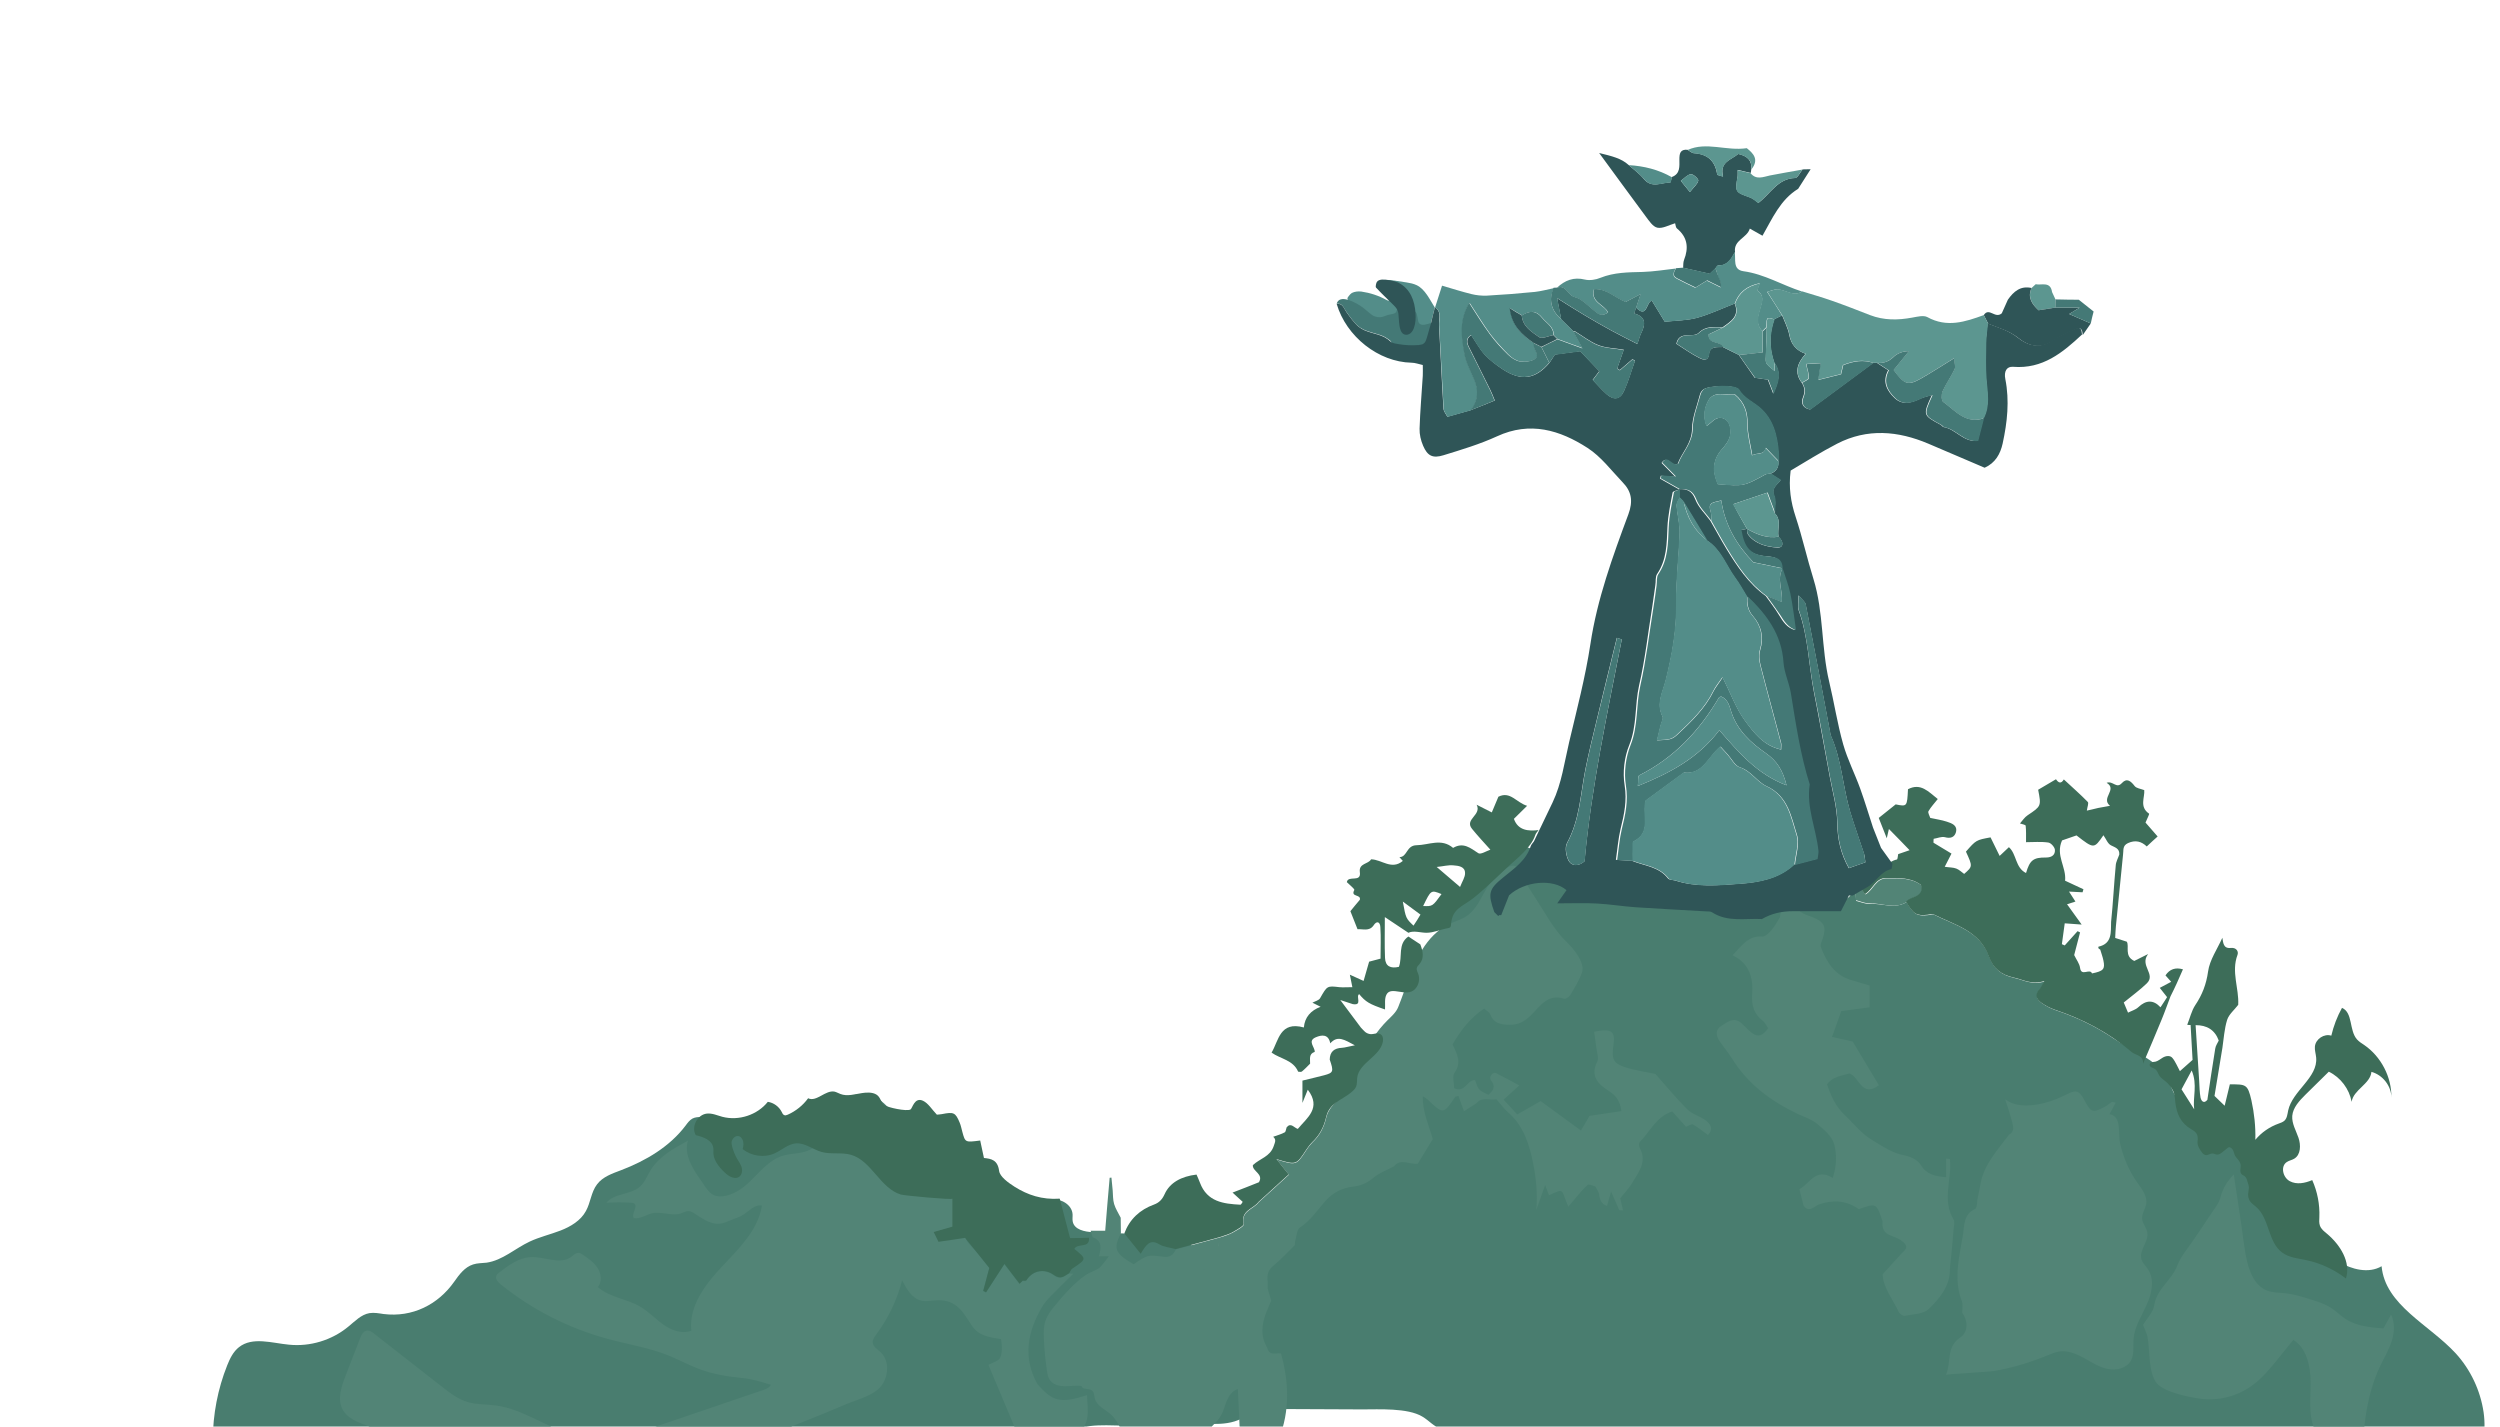 <?xml version="1.0" encoding="utf-8"?>
<!-- Generator: Adobe Illustrator 21.1.0, SVG Export Plug-In . SVG Version: 6.00 Build 0)  -->
<svg version="1.1" id="Layer_1" xmlns="http://www.w3.org/2000/svg" xmlns:xlink="http://www.w3.org/1999/xlink" x="0px" y="0px"
	 viewBox="0 0 1402 800" style="enable-background:new 0 0 1402 800;" xml:space="preserve">
<style type="text/css">
	.st0{fill:#497D6F;}
	.st1{fill:#528476;}
	.st2{fill:#3D6D59;}
	.st3{fill:#538D89;}
	.st4{fill:#447976;}
	.st5{fill:#2F5557;}
	.st6{fill:#5C9690;}
</style>
<g>
	<g>
		<path class="st0" d="M1069.2,505.9c4.1,6.9,5.8,8,12.1,7.3c1.1-0.1,2.4-0.7,3.2-0.3c11.8,6,25.9,9.1,31.1,23.7
			c2.5,6.8,6.9,10.3,14.3,11.9c4.9,1,9.4,4.1,16.9,1.9c-1.7,2.9-2.2,4-2.9,4.7c-2.7,3-1.5,5.5,1.1,7.4c2.4,1.7,5.1,3.1,7.8,4
			c11.6,3.9,22.6,9.1,32.7,16c8,5.4,18.7,9.9,25.8,16.5c5.7,5.3,6,13.3,10.9,18.6c7.1,7.6,16.5,14,24.4,20.8
			c6,2.1,9.6,8.1,12.6,13.7c5.5,10.2,11.1,20.3,16.6,30.5c1.7,3.1,3.4,6.3,6.3,8.3c2.3,1.6,5.2,2.3,7.8,3.4c7.9,3,14.3,9,21.6,13.3
			c7.3,4.3,16.8,6.8,24.1,2.5c2,21.9,26.7,32.7,41.6,48.9c8.3,9.1,13.8,20.8,15.6,33c1.6,11.3-0.3,23.6-8.1,32
			c-8.9,9.6-22.9,11.7-35.8,13.3c-118.5,14.6-237,29.2-355.5,43.8c-18,2.2-38.1,3.9-52.6-6.9c-15.6-11.6-19.6-34-34.4-46.6
			c-6.7-5.7-15.2-9-23.6-11.7c-19.3-6.3-39.3-10.3-59.5-12.1c-4.8-0.4-9.7-0.8-14.4-2.2c-5-1.5-7.2-4.8-11.3-7.2
			c-8.2-4.9-24.2-4-33.7-4c-14.2-0.1-28.5-0.1-42.7-0.2c-5.7,0-11.4,0-16.8,1.8c-4.1,1.4-7.9,3.8-12,5.1c-5.4,1.7-11.1,1.5-16.7,1.4
			c-12.4-0.2-24.9,0.1-37.3,0.9c-10.3,0.7-25.8-1.7-34.8,2.2c-7.2,3-13.3,8.1-20.3,11.2c-6.3,2.8-11.6,0.1-18.1,0.8
			c-7,0.7-12,6.9-17.6,11.2c-9.4,7.3-21.4,9.9-33,12.3c-21.1,4.3-42.3,8.7-63.8,10.2c-21.5,1.5-43.1,0.2-64.6,1.4
			c-40.4,2.2-79.7,13-119.4,20.2c-39.8,7.2-81.5,10.6-120-1.7c-5.1-1.6-10.4-3.7-14-7.6c-2.7-2.9-4.4-6.5-5.8-10.2
			c-10.4-26.6-10.2-57.2,0.4-83.7c1.5-3.8,3.4-7.7,6.6-10.2c7.6-6,18.5-2.3,28.1-1.4c11.8,1.2,24-2.5,33.2-10.1
			c3.7-3,7.2-6.8,11.9-7.6c2.6-0.4,5.3,0.1,7.9,0.5c16.1,2,30.5-5.2,39.6-18.1c2.8-4,5.9-8.2,10.6-9.7c2.4-0.8,5.1-0.7,7.6-1
			c8.9-1.3,16-8,24.1-11.8c5.5-2.6,11.6-4,17.3-6.2c5.7-2.2,11.4-5.6,14.3-11c2.6-4.7,2.9-10.6,6.2-14.9c3.2-4.3,8.6-6.1,13.6-8
			c13.9-5.3,27.2-13.2,36.1-25c1.1-1.5,2.2-3,3.8-3.9c1.5-0.8,3.3-0.9,5-0.9c7.8,0,14.5,2.1,22,3.8c6.5,1.5,14.3-0.1,20.7-1.7
			c13.7-3.4,26.4-9.9,40.1-13.7c3.6-1,7.4-1.8,11-1c5.2,1.1,9,5.2,12.7,9c15.2,15.5,32.9,28.5,50.4,41.4
			c6.3,4.7,13.8,11.3,21.6,13.5c7.1,2,10.5-4.4,17.9-5.1c5.3-0.5,11.4,2.9,11.8,8.3c0.1,1.4-0.2,2.8,0.1,4.2
			c0.9,4.5,6.7,5.7,11.3,5.9c9.5,0.4,19,0.8,28.5,1.2c7.4,0.3,15.1,0.7,21.9,3.7c3.7,1.6,7.1,4,10.7,5.9c8.2,4.2,23.7,8.1,32.2,2.7
			c7-4.5,13.8-14.2,19.2-20.5c14.5-17,26.3-36.1,37.9-55c14.3-23.3,28.9-47.2,35.3-73.8c2.7-11,3.9-22.4,8.3-32.8
			c5.1-12,14-21.8,22.7-31.5c5.4-6,11.1-12.1,18.7-14.9c2.8-1,6-1.5,8.9-0.6c2.7,0.8,4.9,2.8,7.1,4.5c22.9,18.4,54.3,21.4,83.7,20.8
			c17.5-0.3,34.9-1.7,52.4-0.9c8.6,0.4,17.3,1.3,25.7,3c9.1,1.9,10,3.3,14.4-5.4c0.1,2.5,0.3,5,0.4,7.8c2.8,0.7,5.2,1.8,7.6,1.7
			C1055.4,506.4,1062.4,510.1,1069.2,505.9z"/>
		<g>
			<path class="st1" d="M581.8,776.2c-8.4-15-5.5-29.5,2.6-43.3c2.7-4.5,7.1-8,10.8-12c2.2-2.2,4.5-4.4,6.7-6.6
				c-0.8,0-1.6-0.1-2.4-0.1c-2.8,1.4-4.5,4-8.9,0.8c-4.3-3.1-11.2-3.1-15.1,3.2c-0.2,0.4-1.4,0.2-2.1,0.2c-0.6,0.6-1.2,1.1-1.7,1.7
				c-2.6-3.4-5.1-6.7-8.5-11.1c-3.7,5.7-7,10.8-10.3,15.9c-0.5-0.3-1.1-0.5-1.6-0.8c1.2-4.4,2.3-8.7,3.4-12.8
				c0.7-2.8-11.2-12.6-12.5-15.5c-2.5-5.4-1-13.8-0.9-19.9c0-3.8-0.1-8-2.5-11c-5.1-6.4-15.3-2.4-23.4-4
				c-6.6-1.3-11.7-6.5-17.1-10.6c-7.9-5.9-17.3-9.6-27.1-10.8c-3.4-0.4-7.1-0.4-10.2,1c-2.3,1.1-4.1,2.9-6.4,4.1
				c-4.8,2.6-10.7,2-15.8,3.6c-7.7,2.4-12.9,9.4-18.8,14.9c-3.8,3.6-8.8,7-14.1,7.7c-7.3,1-9-3.4-12.8-8.8
				c-4.7-6.6-9.7-14.5-7.3-22.3c-8,4.3-16.4,9-21.1,16.8c-1.8,3-3.1,6.5-5.7,8.9c-5.3,4.8-14.5,3.6-18.9,9.1c4.6-0.3,9.3-0.3,13.9,0
				c0.6,0,1.1,0.1,1.6,0.4c2.5,1.6-1.7,5.7-0.2,8.2c3.6,0.7,6.8-1.9,10.4-2.7c5.4-1.2,11.2,1.9,16.3,0c1.2-0.4,2.4-1.2,3.7-1.2
				c1.6-0.1,3.1,0.9,4.4,1.8c3.3,2.2,6.9,4.6,10.9,5.2c4,0.6,6.8-1.3,10.4-2.6c1.8-0.6,3.6-1.3,5.2-2.3c3.4-2.1,6.6-6.1,10.6-5.2
				c-2.1,13.6-12.8,24-22.3,34.1c-9.5,10-18.8,22.4-17.3,36.1c-5.2,1.9-11.1-0.2-15.6-3.4c-4.5-3.2-8.4-7.4-13.2-10.2
				c-7.5-4.4-17.1-5.1-23.6-10.9c2.4-2.9,1.9-7.4-0.1-10.6c-2-3.2-5.2-5.4-8.3-7.5c-0.7-0.5-1.4-1-2.3-1.1c-1.7-0.1-3,1.3-4.3,2.3
				c-6.3,4.6-14.9-0.3-22.7,0.1c-6.6,0.3-12.3,4.5-17.6,8.6c-0.7,0.5-1.5,1.1-1.7,2c-0.6,1.7,1,3.4,2.4,4.6
				c17.7,14.3,38.4,24.8,60.3,30.7c11.4,3.1,23.1,4.9,34,9.3c5.6,2.3,11,5.2,16.7,7.4c7.8,3,16.2,4.4,24.5,5.2
				c5.7,0.5,10.6,2.1,16.1,3.8c-0.9,1.7-2.8,2.4-4.5,3c-17.2,5.9-34.5,11.7-51.7,17.6c-17.2,5.8-35.5,11.7-53.2,7.7
				c-15.6-3.6-29-14.6-44.8-16.7c-5.2-0.7-10.6-0.4-15.7-1.9c-5.6-1.6-10.3-5.3-14.9-8.9c-12.5-9.8-25.1-19.6-37.6-29.4
				c-1.2-1-2.6-2-4.2-1.8c-2,0.3-3.1,2.5-3.8,4.4c-2.7,7.1-5.5,14.2-8.2,21.2c-2.3,6-4.6,13-1.6,18.6c2.6,4.9,8.3,7.1,13.5,9
				c16,5.7,32.1,11.3,48.1,17c-0.1,2-2.3,3.3-4.2,4c-22.8,8.9-48-0.8-72.3-3.6c-15.4-1.8-31.1-0.7-46.6,0.3c-1.4,0.1-3,0.2-4.1,1.1
				c-1.9,1.5-1.8,4.2-1.6,6.6c1.7,15.4,7.5,31.6,20.3,40.4c8.3,5.7,18.5,7.6,28.4,8.9c23.6,3.1,47.6,3.3,71.3,0.6
				c2.8-0.3,5.8-0.7,8.3-2.1c2.7-1.5,4.7-4.1,6.5-6.7c11.4-16.1,22.2-35.4,41.3-40.5c12.2-3.3,25.1,0.3,37.7,1c11,0.6,22-1,32.8-3.2
				c17.2-3.7,34-9.2,50.6-15.1c17.7-6.4,35.3-13.3,52.6-20.7c6.7-2.8,16.4-5,20.3-11.3c3.3-5.3,3.7-13.2-1.1-17.7
				c-1.8-1.7-4.4-3.2-4.5-5.7c0-1.6,1-3,1.9-4.2c6.8-9.1,11.8-19.5,14.6-30.5c2.5,4.8,5.5,10.2,10.8,11.4c3,0.7,6.1-0.2,9.2-0.2
				c10.4-0.3,14.1,6.5,18.9,13.9c4,6.2,9.7,6.7,16.6,7.9c0.2,1.9,0.6,4.1,0.4,6.2c-0.1,1.7-0.4,3.9-1.5,5c-1.3,1.4-3.5,1.9-6,3.2
				c5,12,9.8,23.4,14.7,34.9c4,0.2,7.3,0.3,10.5,0.5c0.7,1.8,1.5,3.7,2.2,5.5c0.7,1.9,1.5,3.7,2.2,5.6c3.6-2.3,7.3-4.5,10.9-6.8
				c4.1-4.8,5.8,2.8,9.3,1.7c1.9-3.6,4.7-7.1,5.5-11c0.9-4.3,0.1-8.9,0-13.4C594.8,787.1,590.5,786.2,581.8,776.2z"/>
			<path class="st1" d="M1258.1,695.3c-1.6-12.2-3.6-24.4-5.4-36.7c-3.5,3.7-6.1,7.6-7.4,12.7c-0.9,3.7-3.8,7-6,10.4
				c-2.7,4.2-5.6,8.3-8.4,12.5c-3.4,5.2-7.7,9.9-9.9,15.6c-3.1,8.2-11.5,12.9-12.9,22.2c-0.6,3.9-4.1,7.4-6.3,11
				c0.8,2.2,2,4.3,2.5,6.6c1.5,7.1,0.3,20.4,5.3,26.2c4.4,5.1,18.7,7.9,25.1,8.7c10,1.1,20.3-1.6,28.4-7.6
				c5.7-4.1,10.2-9.7,14.6-15.1c2.8-3.5,5.6-6.9,8.4-10.4c7.4,4.6,9.6,14.5,9.7,23.3c0.1,8.8-1.3,17.9,1.9,26.1
				c4.3,11.3,15.8,17.9,26.5,23.6c0.9-19.8,2-40.2,10.5-58.1c2.2-4.7,4.9-9.1,6.5-14c1.6-4.9,2-10.5-0.3-15.1
				c-1.4,2.6-2.8,5.2-4.3,7.8c-7.5-0.6-15.3-1.3-21.5-5.5c-2.5-1.7-4.7-3.9-7.2-5.6c-3.9-2.7-8.6-4.1-13.1-5.5
				c-4.2-1.3-8.5-2.6-12.9-3.1c-3.6-0.4-7.3-0.3-10.7-1.6C1261.1,719.6,1259.4,704.7,1258.1,695.3z"/>
			<path class="st1" d="M1095.6,689.2c0.2-1.8,0.7-4.1-0.1-5.4c-6.6-11-0.7-22.6-2-33.8c-0.7-0.1-1.4-0.2-2.1-0.3
				c0,3.3,0,6.5,0,10.5c-6.4-0.6-11-1.5-14.4-7.1c-1.6-2.7-5.8-4.6-9.2-5.2c-6.7-1.3-11.8-4.9-17.5-8.3c-6.6-3.9-10.7-9.5-15.9-14.4
				c-5-4.7-7.6-10.6-9.8-17.1c3.2-4.5,8.2-4.7,12.5-6.1c5.6,1.6,6.7,13.9,16.6,6.6c-5-8.4-9.9-16.5-14.7-24.5
				c-3.8-0.9-7.5-1.7-11.6-2.6c2-5.7,3.6-10.2,5.2-14.5c5.1-0.7,10.3-1.3,15.9-2.1c0-4.2,0-7.7,0-12.2c-3.3-1-6.7-2-10.1-3
				c-9.6-2.7-14-10.2-17.3-18.6c-0.5-1.3,0.7-3.4,1.2-5.1c2-6.3,0.7-9-5.7-11.6c-3.7-1.5-7.9-2.2-9.6-6.6c7.7,0,15.4,0.1,23.1-0.1
				c1.9-0.1,3.8-1.4,5.7-2.1c-9,0-18.1,0-27.1,0c-6.1,0-11.9,1.3-17.2,4.4c2.5,0,5,0,7.3,0c-0.3,1.9-0.4,3.2-0.6,4.4
				c-1.6,2.5-2.9,5.1-4.8,7.3c-1.3,1.5-3.5,3.6-5.1,3.5c-8.1-0.6-11.5,5.3-16.7,10.5c9.7,4.7,11.7,13,11,22.2
				c-0.4,6,1.1,10.8,5.9,14.5c1.3,1,2.1,2.8,3.1,4.2c-2.8,4.1-5.7,5.5-9.5,2.4c-2-1.6-3.7-3.6-5.6-5.3c-4.2-3.6-7.7-0.5-11,1.5
				c-3.6,2.1-3.3,5.5-1.2,8.6c2.2,3.3,4.9,6.4,7,9.8c8.9,14.4,21.9,24,36.9,31.1c3.6,1.7,7.8,3,10.8,5.5c3.8,3.2,8.4,7,9.6,11.4
				c1.5,5.6,1.5,12.2-0.8,19c-9.6-6-12.8,3.2-18.7,6.3c0.9,3.5,1.6,6.3,2.3,9.1c3,4.5,6.2,0.4,8.5-0.5c8.1-2.8,15.5-2.4,22.5,2.6
				c9.9-3.5,9.9-3.5,13.3,6.7c0,0.7,0,1.5,0,2.2c0.4,6.2,6.4,5.8,10,8.3c3.3,2.3,4.9,4.2,1.1,7.2c-3.4,3.7-6.8,7.5-11,12.1
				c0.2,7.4,5.6,13.9,9,21.1c0.5,1.1,2.4,2.4,3.4,2.2c4.6-0.9,10.4-0.9,13.4-3.8c6.2-6,12.1-12.9,11.9-22.6
				C1094.3,704.4,1095,696.8,1095.6,689.2z"/>
			<path class="st1" d="M1108.3,677.1c-0.2,0.4-0.4,0.8-0.7,0.9c-6.4,2.8-6,9.4-6.7,14.1c-2,12.4-5.6,25-0.7,37.6
				c0.7,1.9,0.2,4.3,0.2,6.5c3.6,4.9,3.1,11.1-1,13.8c-8.2,5.4-4.9,13.6-8.1,21c0.2-0.4,25.1-1.7,27.4-2.2c10.1-1.8,20-4.8,29.5-8.7
				c2.2-0.9,4.4-1.8,6.7-2.2c4.8-0.7,9.6,1.4,13.9,3.7c4.3,2.4,8.5,5.2,13.3,6.1c4.8,1,10.5-0.4,12.9-4.6c2-3.6,1.2-8.1,1.5-12.3
				c0.6-6.9,4.6-12.9,7.4-19.2c2.9-6.3,4.5-14.1,0.7-19.8c-1.3-1.9-3.1-3.5-3.7-5.7c-1.4-5,4.2-9.8,3.3-14.9c-0.4-2.7-2.7-5-2.9-7.7
				c-0.2-2.9,1.8-5.5,2.3-8.3c0.7-4.4-2.4-8.4-5-12c-4.6-6.5-7.8-14-9.6-21.8c-1.4-6.1,1.1-15.3-6-16.6c1.2-2.3,2.3-4.3,3.5-6.4
				c-1.1-0.2-1.8-0.6-2.2-0.4c-1.3,0.7-2.3,1.9-3.6,2.5c-7.3,3.9-8,3.6-12.1-4.1c-2.4-4.4-4.2-5.4-8.7-3.1
				c-6.2,3.1-12.5,5.6-19.5,6.4c-5.7,0.6-11.1,0.3-15.9-3.2c1.3,4.1,2.7,8.1,3.8,12.3c0.7,2.7,1.7,5.7-1.7,7.6
				c-6.2,8.4-13.6,16.1-15.8,26.8c-0.6,3.2-1.2,6.4-1.9,9.6C1108.8,674.3,1108.7,676,1108.3,677.1z"/>
			<path class="st1" d="M1048.5,506.6c6.9-0.2,13.9,3.5,20.7-0.7c2.4-3.4,10.1-2,8.4-9.4c-5.8-4.4-12.7-3.9-19.6-3.9
				c-6,0-7.3,6.3-11.8,9c-1.4-1.8-2.5-3.2-3.6-4.6c-0.7,0-1.4,0-2.2,0c0.1,2.5,0.3,5,0.4,7.8
				C1043.7,505.6,1046.1,506.7,1048.5,506.6z"/>
			<path class="st1" d="M956.4,628.2c-3.2-2.3-7.5-3.4-10.2-6.1c-6.5-6.5-12.3-13.6-17.8-19.8c-6-1.3-11.5-2-16.7-3.7
				c-7-2.2-8-4.5-6.9-12.2c1.2-8.1-0.9-9.8-10.8-7.8c0.4,3.1,0.9,6.2,1.3,9.4c0.3,2.5,1.4,5.5,0.4,7.4c-4.1,8.2,0.7,12.7,6.5,16.4
				c4.1,2.6,6.3,5.6,7.1,11.3c-6,0.9-11.5,1.7-17.9,2.7c-1.3,2.2-3.2,5.4-4.8,8.2c-8-5.9-15.2-11.1-22.6-16.5
				c-4.3,2.5-8.7,5-13.1,7.5c-2.8-3-5.2-5.6-7.7-8.3c2.8-2.5,5.6-5.1,8.8-8c-5-2.7-9-4.9-13-6.9c-1.8-0.9-4.3,2.2-2.9,4
				c3,3.7,1.2,5.8-1.4,8.2c-5.6-2.7-5.6-2.7-7.5-8.3c-4.5-0.2-5.5,7.4-11.7,4.6c0-2.7-1.2-6.7,0.2-8.7c4.3-6,1.1-11-1.1-15.9
				c4.7-8.1,10-14.9,17.7-20.1c1.4,1.3,2.9,2,3.4,3.2c1.9,5,5.7,5.8,10.6,5.9c5.3,0.2,8.9-2,12.5-5.6c5-4.9,9.2-12,18.4-9
				c0.9,0.3,2.8-1.1,3.5-2.2c2.4-4.1,5-8.2,6.5-12.6c1.9-5.4-5-13.6-8.5-16.9c-7.2-6.8-12.2-16.5-17.7-24.9
				c-2.7-4.1-5.4-8.2-7.4-12.7c-1-2.3-2.3-4.9-4.7-5.3c-1.6-0.2-3.2,0.8-4.5,1.7c-2.2,1.5-4.3,3-6.2,4.9
				c-6.3,6.4-8.3,16.7-15.8,21.7c-3,2-6.6,2.9-9.8,4.5c-6.4,3-11.4,8.4-15.1,14.4c-6.2,10-9,21.3-13.4,32.1c-1.2,3-3.8,5.2-6.1,7.5
				c-5.8,5.8-10.4,12.8-13.5,20.4c-3.4,8.5-5.9,17.8-13.4,23.6c-3.2,2.5-6.4,6.4-7.3,10.3c-1.3,5.7-3.7,10.2-7.8,14.1
				c-1.3,1.3-2.4,2.7-3.4,4.3c-5.6,8.6-5.6,8.7-16.7,5.2c2.9,3.6,4.7,5.8,6.9,8.6c-5.6,5.1-11.2,10.3-16.9,15.4
				c-2.8,4-10.2,4.8-8.4,12.4c0.3,1.1-4.2,3.6-6.7,4.9c-2.2,1.2-4.7,1.8-7.1,2.6c0,0.4,0,0.7,0,1.1c0,1.4,0,2.9-0.7,3.9
				c0.7-1.1,0.7-2.5,0.7-3.9c0-0.4,0-0.7,0-1.1c-8.1,2.2-16.2,4.4-24.3,6.6c-1.3,3-3.4,4.6-6.9,4.1c-8.9-1.2-8.9-1.1-16.8,4.2
				c-10.5-6.2-11.5-8.6-7.1-17.4c0-2.9-0.1-5.8-0.1-8.7c-1.3-2.6-2.9-5-3.7-7.7c-0.7-2.4-0.6-5-0.8-7.6c-0.2-2.4-0.5-4.8-0.7-7.2
				c-0.3,0-0.7,0.1-1,0.1c-0.9,9.9-1.7,19.9-2.5,29.7c-2.8,0-5.4,0-8.2,0c0.5,1.6,0.9,2.7,1.2,3.7c5.5,1.9,4.7,6.2,3.5,10.6
				c2.1,0,3.6,0,5.5,0c0.2,0-4.4,5.9-5.2,6.5c-2.4,1.7-5.3,2.4-7.7,4c-6.5,4.5-12.3,11.1-17.3,17.2c-2.2,2.6-4.2,5.3-5.3,8.5
				c-1.1,3.2-1,6.7-0.9,10.1c0.3,5.9,0.8,11.9,1.7,17.7c0.3,2,0.6,4.1,1.9,5.7c1.9,2.5,5.2,3.2,8.3,3.2c3.1,0,6.2-0.6,9.3-0.1
				c0.3,2.2,3.9,1.1,5.7,2.4c1.4,1,1.3,3,1.7,4.6c1.1,4.3,6.1,6.2,9.3,9.2c3.3,3.1,4.9,7.6,7.4,11.4c0.6,0.9,1.3,1.8,2.3,2.3
				c0.9,0.4,2,0.4,3.1,0.3c6.2-0.7,12.8-3.5,18.2-0.4c4.3,2.5,7.2,8.4,12,7.7c4.2-0.6,5.9-5.6,8.2-9.1c2.9-4.4,7.7-7.4,10.3-12
				c1.5-2.6,2.1-5.7,3.3-8.4s3.1-5.5,6.1-6.3c0.3,7.2,0.7,14.4,1,21.6c0.1,2.4-0.6,6.9,0.9,8.9c1.4,1.9,5.8,3,7.9,4.1
				c3.1,0.5,6.2,1,9.4,1.4c1.2-2.6,2.5-5.4,3.8-8.1c6.3-15.8,5.6-31.8,1.2-47.9c-2.8-0.4-6.6,1.6-7.7-3.1
				c-4.1-6.8-3.1-13.7-0.3-20.6c0.8-2,1.7-3.9,2.5-5.9c-0.7-2.3-1.3-4.5-2-6.8c0-1.4,0-2.8,0-4.2c-0.4-3.4,0.2-6.1,3.1-8.5
				c4.3-3.5,8.1-7.7,12.1-11.6c0.1-0.7,0.1-1.4,0.2-2.1c0.8-2.7,0.9-6.6,2.7-7.8c6-3.9,9.8-9.8,14.3-14.9c4.2-4.7,9.4-7.3,15.2-8
				c4.7-0.5,8.1-2,11.7-5c3.3-2.8,7.6-4.3,11.5-6.4c3.9-4.8,8.9-0.8,13.4-1.5c2.8-4.6,5.6-9.2,8.4-13.8c-2.2-7.8-5.8-15.2-5.6-24
				c1.5,1,2.2,1.3,2.7,1.8c8.8,8.4,8.8,8.4,15.5-1.5c0.1-0.2,0.6-0.2,1.8-0.5c1,2.7,1.9,5.4,3.1,8.6c2.9-1.9,5-3.3,7.1-4.6
				c3.1-3.7,7.4-1.4,11.1-2.1c2.2,2.4,4.1,5.2,6.5,7.3c7.6,6.5,11,15.3,13.2,24.5c2.3,9.9,3.5,19.9,2.7,30.1
				c1.5-4.1,2.9-8.3,4.9-13.8c1.2,3,1.7,4.3,2.2,5.7c9-4.2,6.6-3.3,10.8,6.4c1.6-1.8,2.9-3.5,4.2-5c2.2-2.5,4.2-5.1,6.7-7.2
				c0.7-0.6,2.8,0.5,4.3,0.9c0.7,1.5,1.9,2.9,2.1,4.4c0.3,3.1,1.3,5.4,4.4,6.5c0.6-2,1.1-4.1,2.3-8.1c2.1,4.9,3.4,7.7,4.6,10.5
				c0.7,0,1.4,0.1,2.1,0.1c-0.6-2.4-1.1-4.9-1.6-6.8c2.3-2.9,4.7-5.3,6.4-8.1c3.6-6.2,9-12.1,4.5-20.3c-0.5-0.8-0.4-2.6,0.1-3.2
				c5.8-5.8,9.2-14.2,18.2-17.1c2.6,2.9,5,5.6,7.7,8.6c1.2-0.4,3-1.7,3.9-1.3c2.9,1.6,5.5,3.8,8.4,5.9
				C961.3,632.8,958.9,630.1,956.4,628.2z M674.7,712.9c0.3-0.4,0.5-0.9,0.6-1.4C675.2,712.1,675,712.5,674.7,712.9z"/>
		</g>
		<g>
			<path class="st2" d="M600.1,694.3c-2-7.8-3.9-15-5.8-22.1c-10,0.7-18-2.1-25.2-6.6c-3.6-2.3-8.4-5.7-8.8-9
				c-0.8-6.1-4.4-6.8-8.5-7.2c-0.8-3.7-1.5-6.8-2.1-9.8c-8.4,1.1-8.4,1.1-10-4.8c-0.5-1.7-0.8-3.6-1.5-5.2c-2.4-5.8-3.4-6.1-10-4.8
				c-1,0.2-2.1,0.2-2.8,0.3c-2.8-2.9-4.8-6.4-7.8-7.8c-4.8-2.2-5.9,4.3-7,4.9c-2.2,1.2-12.8-1.1-14.7-2.5c-2-1.5-2-4.3-4.3-5.8
				c-2.3-1.5-5.7-1.3-8.2-0.9c-4,0.6-8.3,2-12.1,0.5c-1.1-0.4-2.1-1-3.2-1.3c-5.2-1.1-10.2,6-14.9,3.7c-2.9,4-6.9,7.2-11.4,9.2
				c-0.7,0.3-1.5,0.6-2.1,0.2c-0.7-0.3-1-1.1-1.3-1.7c-1.5-3-4.5-5.2-7.8-5.7c-5.9,7.4-16.3,10.8-25.5,8.4c-2.9-0.8-5.7-2.1-8.7-1.8
				c-5.4,0.6-8.9,7.5-6.2,12.1c4.2,1,9.1,2.7,9.8,7c0.2,1.2,0,2.4,0.1,3.6c0.3,4.2,4.3,8.7,7.3,11.2c2,1.7,5.1,3.1,7.2,1.5
				c1.7-1.3,1.9-3.9,1.1-5.9c-0.8-2-2.2-3.7-3.1-5.6c-0.8-1.6-2.9-6.7-2.2-8.6c1-2.7,4.1-4.1,5.9-0.9c0.9,1.7,0.7,3.7,0.2,5.5
				c4.9,4,12.1,5,17.9,2.4c4-1.8,7.5-5.2,11.9-5.6c5.1-0.4,9.5,3.4,14.4,4.8c5.3,1.5,11.2,0.1,16.5,1.6c11.6,3.3,16.4,18.8,28,22.3
				c2.1,0.6,28.9,3.1,28.9,2.3c0,6.1,0,11,0,15.7c-3.9,1.1-6.8,2-10.5,3c1.1,2.3,1.9,3.9,2.7,5.5c5.3-0.8,10.7-1.5,14.9-2.2
				c4.9,6,9.1,11.3,13.6,16.9c-1.1,4.1-2.2,8.4-3.4,12.8c0.5,0.3,1.1,0.5,1.6,0.8c3.3-5.1,6.6-10.2,10.3-15.9
				c3.3,4.4,5.9,7.7,8.5,11.1c0.6-0.6,1.2-1.1,1.7-1.7c0.7-0.1,1.9,0.1,2.1-0.2c4-6.3,10.8-6.3,15.1-3.2c4.4,3.2,6.1,0.7,8.9-0.8
				c0.6-0.9,1-2.1,1.8-2.6c8.1-5.4,8.1-5.3,1.1-11c1.6-3.5,8.8,0,8.2-6.3C607.4,694.3,604.1,694.3,600.1,694.3z"/>
			<path class="st2" d="M1224.2,543.6c-4.1-1.2-7.4-0.2-9.8,3.4c0.9,1,1.9,2.1,3.2,3.6c-2.4,1.3-4.4,2.3-6.4,3.4
				c1.6,2,2.9,3.6,4.1,5.2c-1.1,1.7-2.2,3.5-3.7,5.7c-3.9-4.3-8.1-4.2-12.5,0c-1.5,1.4-3.8,2-5.7,3c-0.9-2.2-1.9-4.4-2.4-5.7
				c4.9-4,9.2-7.1,12.9-10.7c5.4-5.2-4.3-10,0.8-16.5c-3.9,2-6,3-7.8,3.9c-5.8-2.7-2.6-8.3-4.2-10.8c-2.8-0.9-4.6-1.5-6.5-2.1
				c0.1-2.2,0.2-4.4,0.4-6.6c1.3-13.4,2.7-26.7,4-40.1c0.4-2.4-0.5-5,2.8-6.5c4.2-1.9,7.6-0.9,10.5,1.9c2.3-2.2,4.1-3.8,6.1-5.6
				c-2.6-3-4.9-5.7-6.8-7.8c0.9-2.2,2.3-4.8,2-5c-5.6-3.8-2.3-9.2-2.7-13.2c-2.1-0.8-4.4-1-5.4-2.3c-2.1-2.7-4.3-4.7-7.1-1.7
				c-3.1,3.5-5-1.4-8.6-0.1c6.3,3.8-3.5,8.5,1.9,12.9c-2.4,0.4-4.5,0.8-6.6,1.2c-2.2,0.5-4.4,1.1-6.4,1.5c0.3-2.2,1.2-4.3,0.5-4.9
				c-4.3-4.4-8.9-8.4-13.4-12.6c-1.5,2.6-3,2-4.4-0.1c-3.3,2-6.6,3.9-10,5.9c1.8,9.2,1.7,9.2-5.9,14.3c-1.7,1.1-2.9,3-4.3,4.6
				c1.1,0.4,3.2,0.7,3.2,1.3c0.3,2.7,0.2,5.5,0.2,9.2c4.1,0,8.4-0.4,12.5,0.2c1.5,0.2,3.6,2.6,3.7,4.1c0.2,2.7-1.6,4.3-5,4.3
				c-7.2-0.1-9.1,1.6-11.2,8.7c-6.1-3-5.2-10.6-9.6-14.5c-1.5,1.4-3,2.8-5.2,4.9c-2-4.1-3.5-7.2-5.1-10.4c-8.1,1.5-8.1,1.5-13.8,8
				c3.8,8.3,3.8,8.3-1,12.5c-1.4-1-2.8-2.4-4.4-3c-1.8-0.7-3.9-0.6-6.5-1c1.3-2.5,2.3-4.6,3.8-7.4c-3.4-2-6.8-4.1-10.1-6.1
				c0-0.7,0-1.4,0.1-2.2c2.1-0.3,4.4-1.4,6.3-0.9c3.2,0.9,5.4,0,6.2-2.8c1-3.9-2.4-5-5.1-5.9c-3-1-6.2-1.4-9.3-2.1
				c-0.4-1.3-1.5-3-1-3.8c1.4-2.4,3.4-4.5,5.2-6.8c-5.3-4.2-9.6-9.2-16.7-5.5c-0.5,9.8-0.5,9.8-6.9,8.5c-3.7,3-6.6,5.3-9.5,7.6
				c1.5,3.8,3,7.6,4.5,11.4c0.3-1.3,0.6-2.5,1.2-5.2c4.5,4.6,8.1,8.2,11.6,11.9c-2.1,0.7-4.3,1.5-6.4,2.2c-0.2,1-0.3,2.9-0.7,3
				c-6,1.3-8.5,7.4-13.4,10.1c-2.7,1.5-5.4,3.1-8.1,4.7c1.1,1.4,2.2,2.8,3.6,4.6c4.5-2.7,5.8-9,11.8-9c6.9,0,13.8-0.5,19.6,3.9
				c1.7,7.3-5.9,6-8.4,9.4c4.1,6.9,5.8,8,12.1,7.3c1.1-0.1,2.4-0.7,3.2-0.3c11.8,6,25.9,9.1,31.1,23.7c2.5,6.8,6.9,10.3,14.3,11.9
				c4.9,1,9.4,4.1,16.9,1.9c-1.7,2.9-2.2,4-2.9,4.7c-2.7,3-1.5,5.5,1.1,7.4c2.4,1.7,5.1,3.1,7.8,4c15.7,5.3,30.1,12.8,42.8,23.6
				c2.5,2.1,6.9,1.8,6.5,6.7c3.5-8.2,7-16.4,10.4-24.7c1.8-4.3,3.3-8.7,5-13.1C1219.7,553.9,1222,548.7,1224.2,543.6z M1176.8,530.9
				c-0.1,0-0.1,0.8,0.1,1c0.2,0.3,0.6,0.4,0.9,0.6c0.6,2.1,1.4,4.1,1.8,6.2c1,4.8,0,5.9-6.4,7.2c-1.2-3.1-6,2-6.7-3.1
				c-0.3-2.4-2-4.5-3.3-7.2c1-3.9,2.2-8.3,3.3-12.7c-0.5-0.2-0.9-0.5-1.4-0.7c-2.4,2.7-4.8,5.3-7.2,8c-0.5-0.2-1.1-0.5-1.6-0.7
				c0.5-3.7,1-7.3,1.6-11.7c2.9,0.2,5.4,0.4,9.5,0.7c-3-4.2-5.1-7.1-8.2-11.4c1.4-0.5,3.2-1,4.7-1.5c-1.5-2.4-2.3-3.6-3.6-5.6
				c2.9,0.2,5.2,0.3,7.6,0.4c0.2-0.6,0.4-1.2,0.5-1.7c-3.4-1.6-6.8-3.2-10.3-4.8c0.8-7.7-5.5-14.2-1.7-22.6c2.3-0.8,5.3-1.8,8.1-2.8
				c9.8,7.6,9.8,7.6,15.1-0.1c1.5,2.1,2.4,4.8,4.3,5.7c2.4,1.2,4.8,1.8,4.6,5.1c-0.7,2.1-1.9,4.1-2,6.2c-1,10.5-1.5,21.1-2.6,31.6
				C1183.7,522.5,1184.7,529.2,1176.8,530.9z"/>
			<path class="st2" d="M1262,673.9c0.9,1.2,2.2,2,3.3,3c7.5,6.5,6.5,19.6,14.5,25.5c3.9,2.9,8.9,3.3,13.6,4.3
				c8.1,1.7,15.7,5.3,22.2,10.3c2.9-9.2-3.2-18.9-10.6-25.1c-1.6-1.3-3.3-2.6-4-4.6c-0.5-1.5-0.4-3.1-0.3-4.7
				c0.3-7.1-1.1-14.3-4-20.8c-4,1.7-8.7,2.7-12.6,0.6s-5.3-8.3-1.7-10.7c1.3-0.9,2.9-1.1,4.2-1.9c3.7-2.2,3.8-7.6,2.4-11.7
				c-1.4-4.1-3.8-8-3.5-12.3c0.4-4.7,4-8.5,7.3-11.8c4.4-4.3,8.8-8.6,13.2-13c6.6,3.2,11.5,9.7,12.8,16.9c1-6.8,10.5-10,11.1-16.8
				c6.3,1.7,11.2,7.9,11.2,14.5c0.2-11.6-5.8-23.1-15.3-29.6c-1.4-0.9-2.8-1.8-4-3.1c-4.5-5.1-2.2-15-8.4-17.7
				c-2.7,4.9-4.7,10.1-6,15.6c-4-1.3-8.8,1.9-9.2,6.1c-0.2,2,0.5,4,0.7,6.1c1.1,11.4-13.3,18.6-15.7,29.8c-0.4,2-0.6,4.3-2.1,5.7
				c-0.9,0.8-2.1,1.2-3.2,1.6c-5.1,1.8-9.7,5-13.1,9.1c0.2-7.4-0.6-14.9-2.2-22.1c-2.1-9.2-3.1-9-12.1-9c-0.9,3.5-1.7,7-2.9,12
				c-2.7-2.6-4.2-4.1-5.7-5.5c1.5-8.9,2.9-17.9,4.4-26.8c-0.7-1.4-1.4-2.9-2-4.3c-0.7,1.5-1.8,3-2,4.6c-1.6,9.5-2.9,19.1-4.4,28.7
				c-2.2,2.6-3.5,0.2-3.8-1.1c-0.6-3.1-0.6-6.4-0.8-9.6c-0.7-10.4-1.3-20.8-2-31.2c6.3,0,10.8,2.6,13,8.7c0.7,1.4,1.4,2.9,2,4.3
				c0.8-5.3,1.1-10.9,2.7-16c1-3.1,4.1-5.6,6.2-8.4c0.5-9.3-4-18.5-0.4-28c0.7-1.9-0.6-4.2-3.7-3.9c-4.3,0.5-4.3-2.9-4.8-5.7
				c-2.8,6.3-7.1,12.4-8,18.9c-1,7.2-3.3,13.1-7.2,18.9c-2.1,3.2-3,7.3-4.5,11c0.6,0.1,1.3,0.2,1.9,0.1c0.4,6.2,0.7,12.3,1.1,19.6
				c-1.8,1.6-4.4,3.9-7.1,6.3c-1.3-2.3-2.5-5.4-4.2-7.4c-1.3-1.6-3.7-1.2-5.4-0.2c-1.4,0.8-2.7,2-4.2,2.3c-0.6,0.1-1.3,0.1-1.9,0.3
				c-0.6,0.2-1.2,0.6-1.3,1.3c-0.1,0.7,0.5,1.3,1.1,1.6s1.3,0.5,1.9,0.9c1.3,0.8,1.7,2.5,2.5,3.8c0.9,1.3,2.2,2.1,3.4,3.1
				c1.7,1.4,3.1,3.1,4.1,5c1.1,2,1.2,4.3,1.4,6.6c0.7,6.6,3.1,11.9,9,15.3c2.8,1.6,4,2.9,3.5,6.8c-0.3,2.3,1.3,4.8,2.7,6.5
				c0.6,0.7,1.4,1.2,2.2,1.2c1.2,0,2.3-1,3.6-0.9c0.8,0,1.6,0.6,2.4,0.6c1.2,0.1,2.2-0.7,3.2-1.5c0.9-0.7,1.7-1.4,2.6-2.1
				c0.2-0.2,0.5-0.4,0.8-0.5c0.3-0.1,0.7,0,1,0.2c2,1,1.7,3.6,2.9,5.1c1.2,1.6,2.7,2.8,2.8,5c0,1.6-0.7,3.6,0.5,4.8
				c0.5,0.5,1.2,0.7,1.7,1.1c0.9,0.7,1.3,1.9,1.6,3.1c0.3,1,0.8,2.2,0.8,3.3c0,0.8-0.3,1.7-0.3,2.5
				C1260.5,670.3,1260.8,672.3,1262,673.9z M1230.5,622.1c-2.3-3.6-4.6-7.2-7.1-11.2c1.5-2.7,3.2-6,5.7-10.6
				C1232.5,608.4,1229.6,615.4,1230.5,622.1z"/>
			<path class="st2" d="M849,459.2c2.4-2.4,4.7-4.6,7.4-7.3c-6.2-1.9-9.4-8.4-16.1-5.1c-1.1,2.6-2.3,5.4-3.7,8.8
				c-3.2-1.6-5.6-2.8-8.5-4.3c3,5.8-7,8.1-2.6,13.5c3.1,3.8,6.5,7.5,10.3,11.7c-2.3,0.8-5.4,2.8-6.7,2c-4.5-2.9-8.4-6.4-14.2-3
				c-6.6-5.6-13.5-1.6-20.5-1.5c-5.8,0.1-5.1,6.6-9.6,6.7c0.6,0.7,1.3,1.4,1.9,2.1c-6.3,5.3-11.8-0.8-17.8-0.9
				c-1.5,2.8-7,2.1-6.3,7.2c0.9,6.1-6.6,1.5-7.3,5.6c1.5,1.5,4.5,3.9,4.2,4.4c-2.3,4.2,3.9,2.2,3.1,5.5c-1.7,2-3.8,4.5-5.3,6.4
				c1.5,3.8,2.8,7,4,10.1c3-0.2,6.5,1.3,8.9-2c2-3.2,3.8-1.9,3.9,0.8c0.4,5.8,0.1,11.7,0.1,17.7c-3,0.8-5.3,1.4-6.4,1.7
				c-1.2,4.1-2.1,7.3-3.1,10.8c-3.2-1.5-5.3-2.4-7.7-3.5c0.6,3,1,4.9,1.4,7c-3.1,0-5.2,0.2-7.3,0c-6.9-0.8-6.8-0.8-10.8,6.2
				c-0.7,1.2-2.8,1.7-4.3,2.5c1.4,0.7,2.7,1.4,4.6,2.3c-5.6,2.1-8.9,5.9-9.4,11.6c-13.5-3.7-14.1,7.4-18.1,14.1
				c5,3.6,12.1,4.1,14.9,10.7c0.7,0,1.6,0.3,2.1-0.1c1.6-1.3,3.1-2.9,4.6-4.4c0.1-2.5-0.9-5.5,2.6-6.6c0.1-2.8-4.3-6.1,0.6-8.2
				c3.3-1.4,7.1-1.9,8.1,3.4c4.1-4.6,7.8-2.1,13.8,1.1c-3.7,0.7-5.5,1.3-7.2,1.4c-4.4,0.2-6.8,2.2-6.9,6.6c2.3,6.7,2.1,7.4-3.1,8.8
				c-3.8,1-7.7,1.9-12.2,3c0,4.5,0,8.5,0,12.5c1-2.5,2-5,3-7.4c7.8,10.3-0.4,15.7-5.6,22c-2.2-0.7-3.8-3.7-6.2-1
				c-0.4,1-0.5,2.5-1.1,2.9c-2,1.1-4.3,1.7-6.5,2.5c1.9,1.7,1,3,0.3,5.2c-2,6-7.8,7-11.7,10.7c-0.4,3.5,6.2,4.9,3.4,9.6
				c-4.5,1.8-9,3.6-14.8,5.8c2.7,2.5,4.2,3.9,5.7,5.2c-0.4,0.6-0.9,1.6-1.3,1.6c-9.5-0.5-18.7-1.6-22.7-12.4
				c-0.6-1.6-1.3-3.1-1.9-4.5c-8.5,1-15,4.5-17.9,11c-1.4,3.1-3.2,4.8-5.9,5.8c-8,2.9-13.7,8.2-16.7,16.2c2.8,3.5,5.6,7,9.2,11.4
				c2.9-4.8,5.1-8.5,10.4-5.3c2.6,1.6,6.1,1.8,9.2,2.7c8.1-2.2,16.2-4.4,24.3-6.6c2.4-0.9,4.9-1.4,7.1-2.6c2.5-1.4,7-3.9,6.7-4.9
				c-1.8-7.6,5.5-8.4,8.4-12.4v0c5.7-5.2,11.3-10.3,16.9-15.4c-2.2-2.7-3.9-4.9-6.9-8.6c11.1,3.4,11.1,3.4,16.7-5.2
				c1-1.5,2.1-3,3.4-4.3c4.1-3.9,6.5-8.4,7.8-14.1c1.9-7.9,8.3-9.2,13.8-13.6c1.2-1,2.4-2,3-3.4c0.6-1.5,0.4-3.3,0.6-5
				c1-8.4,12.8-11.9,14.4-20.2c0.2-1.3,0.2-2.8-0.8-3.8c-1.9-1.9-4.3-0.1-6.5-0.5c-2.5-0.5-3.1-1.7-5-3.6
				c-3.4-4.6-6.9-9.2-11.6-15.5c3.5,1.2,5.2,1.7,7,2.3c5.7,1,1.5-4.3,3.6-5.6c3.7,4.4,5.7,5.6,14.5,8.6c0.2-2.9-0.4-6,0.8-8.3
				c2.6-5.2,11.4,1.9,16.1-3.2c2.1-2.2,2.8-5.7,1.7-8.5c-0.4-1-1-2.1-0.8-3.2c0.2-0.9,0.9-1.5,1.5-2.2c2.9-3.4,1.9-7.4,0.5-11.1
				c-2.2-1.5-4.5-2.9-6.7-4.4c-6.1,4.2-3.2,11.4-5.3,17c-4.7,1.1-7.6-0.3-7.8-5c-0.3-7.2-0.1-14.4-0.1-22.9
				c5.1,3.4,9.1,6.1,13.2,8.8c2.9-1.4,7,0,10.1,0c4.2,0,8-1.9,12.2-2.6c0.4-0.1,0.9-0.2,1.2-0.5c0.3-0.4,0.4-0.9,0.4-1.4
				c0.6-9.2,6.4-10.1,12.5-14.9c4.3-3.4,8.3-7.1,12.2-10.8c2.3-2.2,4.7-4.4,7-6.6c5.5-5.1,13.2-10.8,15.6-18.1
				c0.3-1,1.2-1.8,1.8-2.7C857.2,466.2,851.3,465.8,849,459.2z M792.7,519.1c-4.3-4.1-4.3-4.1-6-13.5c3.5,2.6,6.2,4.6,9.9,7.3
				C795.4,515,794.1,517,792.7,519.1z M798.1,508.1c4.4-9.1,4.4-9.1,10.3-6.7C803.4,508.3,803.4,508.3,798.1,508.1z M818.8,497.4
				c-4.6-3.9-8.1-6.9-13.1-11.2c3.9-0.4,6.6-1.2,9.4-0.9c2.7,0.2,6.5,0.6,6.5,4.3C821.7,491.9,820,494.3,818.8,497.4z"/>
		</g>
	</g>
	<path class="st3" d="M804.6,172.4c-0.7,3-1.4,6-2.2,9c-2,1.8-4,3.6-5.6,5.7c-1.3,1.7-3.5,2-5.5,2c-7.1-0.1-13.8-3-20.1-6.2
		c-3.3-1.7-6.5-3.5-9.3-5.9c-2.7-2.3-4.6-5.1-5.9-8.4c-0.5-1.2-0.6-1.4,0.4-2.6c0.4-0.6,1.1-1.3,1.7-1.7c1.6-0.8,3.5-1,5.3-0.8
		c4.9,0.7,9.8,2.3,14.1,4.7c0.4,0.2,0.8,0.4,1.2,0.4c0.8-0.1,1.1-1.1,1.2-2c0.2-1.9,0.3-3.8,0.2-5.6c0-0.3,0-0.6-0.2-0.9
		c-0.2-0.4-0.8-0.6-1.3-0.8c-1.6-0.5-2.2-1.8-3.8-2.3c5-0.3,9.1,0.7,14.1,1.4c1.9,0.3,3.8,0.7,5.5,1.5
		C799.2,162.1,801.9,168.2,804.6,172.4z"/>
	<path class="st4" d="M755.7,168.1c3.5,0.9,7.4,3.4,8.9,4.6c1.7,1.3,3.3,2.9,5.1,4.1c1.7,1.1,4,1.4,5.9,0.8c1.3-0.4,2.5-1,3.7-1.2
		c1.4-0.3,3.2-0.4,3.8-1.7c0.3-0.7,0.3-1.6,0.9-1.9c0.4-0.2,1-0.1,1.4,0.3s0.6,0.8,0.8,1.2c0.6,1.1,1.3,2.1,2.1,3
		c0.1,0.1,0.2,0.3,0.4,0.3c0.2,0,0.3-0.1,0.4-0.3c0.5-0.6,0.8-1.4,1.4-2c0.8-0.7,2.6-1.2,3.4-0.3c0.9,0.8,1.1,3.7,1.4,5
		c0.1,0.4,0.2,0.9,0.5,1.2c1.4,1.9,4.7,0.5,6.4,0c0.4-0.1,1-0.2,1.3,0.1c0.2,0.2,0.2,0.5,0.2,0.7c0,2.1-0.2,4.3-0.4,6.4
		c-0.1,0.8-0.2,1.6-0.6,2.3c-0.6,1.1-1.9,1.7-3,2.1c-5.4,2-11.4,1.8-17.2,1.6c-0.5,0-0.9,0-1.3-0.3c-0.9-0.6-0.6-1.7-1.1-2.5
		c-0.5-0.8-1.6-1.4-2.3-1.9c-1.6-1.1-3.5-1.8-5.3-2.3c-3.6-1.1-7.6-1.9-10.6-4.3c-2.7-2.2-4.8-5.4-6.9-8.3c-1.5-2-2-4.9-5.4-4.5
		C750.4,167.6,752.9,167.3,755.7,168.1z"/>
	<path class="st5" d="M784.2,158.5c0.1,0,0.2,0.1,0.3,0.2c3,1.5,5.4,4.1,6.9,7.1c1.5,3,2.2,6.4,2.4,9.7c0.2,2.8,0.1,5.6-0.8,8.2
		c-0.4,1.2-1,2.3-1.9,3.1c-0.9,0.8-2.3,1.2-3.4,0.8c-2-0.6-2.6-3.1-2.9-5.1c-0.2-1.4-0.3-2.8-0.4-4.3c-0.1-1.5-0.1-3.1-0.8-4.4
		c-0.5-1.1-1.4-2-2.3-2.9c-3.2-3.2-6.6-6.3-9.6-9.6c-0.5-0.5,0.1-2.6,0.4-3.1c0.6-1,1.7-1.3,2.9-1.4
		C777.9,156.8,781.4,157.3,784.2,158.5z"/>
	<path class="st5" d="M840.2,513.7c-0.7-0.7-1.5-1.5-2.2-2.2c-3.7-10.5-3.2-12.8,5.1-19.5c6.1-5,12.7-9.4,15.3-17.4
		c0.3-1,1.2-1.8,1.8-2.7c3.5-7.3,7-14.6,10.5-21.9c5.1-10.7,6.6-22.5,9.3-33.9c4.3-18.2,9.1-36.4,11.9-54.9
		c3.8-25.3,12.5-49.1,21.3-72.8c2.7-7.3,1.8-12.8-3.2-17.9c-6.4-6.7-12.1-14.4-19.7-19.3c-15.5-10-32.2-15.1-50.8-6.5
		c-9.6,4.4-19.9,7.5-30,10.6c-6.1,1.9-9,0.3-11.4-5.3c-1.3-3-2.1-6.4-2-9.6c0.3-9.9,1.2-19.8,1.8-29.7c0.1-1.8,0-3.6,0-6
		c-2.3-0.5-4.3-1.3-6.4-1.3c-18.4-0.4-36.5-14.6-41.9-33c3.4-0.4,4,2.5,5.4,4.5c2.1,2.9,4.2,6,6.9,8.3c4.2,3.5,10,3.5,14.7,6
		c1.3,0.7,2.3,1.5,3.3,2.4c1.2,1,2.9,1.1,4.5,1.4c3.6,0.6,7.3,0.8,11,0.5c0.2,0,0.4,0,0.7-0.1c3-0.3,3.4-1.8,4.2-4.4
		c0.7-2.6,1.5-5.1,2.2-7.7c0.7-3,1.4-6,2.2-9c4,2.6,2.1,6.6,2.3,10c0.9,15.6,1.5,31.2,2.5,46.8c0.1,1.6,1.4,3.1,2.2,4.6
		c4.8-1.3,9-2.5,13.1-3.7c4.3-1.7,8.7-3.4,13.5-5.4c-1-2.4-1.6-4.1-2.4-5.7c-4-8.1-8.1-16.2-12.1-24.3c-1.2-2.4-1.7-4.6,1.3-6.7
		c2.7,4,4.8,7.9,7.6,11c2.9,3.1,6.5,5.8,10.1,8.2c10.3,6.8,18.4,5.6,26.2-3.7c1.1-1.7,2.3-3.5,3-4.6c5.2-0.7,10.1-1.3,14.2-1.9
		c3.8,4,7.2,7.5,10.7,11.2c-0.9,1.2-2.2,2.9-3.7,4.9c2.7,2.8,5.1,5.6,7.8,8c4,3.5,7.5,3.1,9.7-1.7c2.5-5.5,4.1-11.3,6.2-17
		c-0.5-0.3-0.9-0.6-1.4-0.9c-2.4,2-4.7,4.1-7.1,6.1c-0.5-0.3-1-0.6-1.5-0.9c1.1-3.1,2.2-6.3,3.7-10.5c-5.3-0.9-10.1-0.9-14.3-2.6
		c-4.6-1.8-8.7-5.1-13-7.7c-0.3-0.2-0.7-0.1-1.1-0.1c-2.2-2.2-4.4-4.4-6.7-6.6c-0.6-3.4-1.3-6.7-2.3-11.9c6.2,3.9,10.7,6.8,15.3,9.5
		c5,3,10.1,5.9,15.2,8.7c4.6,2.5,9.4,4.9,14.5,7.5c1-2.9,1.4-4.6,2.2-6.2c2.6-5.1,2.5-9.1-4-10.9c0.4-1.1,0.7-2.3,1.1-3.4
		c6.3,6.6,5.7-3.3,8.9-3.8c2.6,4.2,5.1,8.3,7.2,11.8c6.7-0.7,12.6-0.7,18.1-2.2c7.2-2,14.1-5.3,21.1-8c2.9,6.9-2,10-6.6,13.2
		c-4.7,0.1-9.5-0.8-13.5,3.2c-3.4,3.3-11-1.5-12.6,6.2c4.3,2.7,8.4,5.7,12.8,7.9c1.6,0.8,5,2.5,5.5-2.2c0.6-4.6,4.6-3.7,7.8-3.9
		c3,1.5,5.9,3,8.9,4.4c2.8,4.1,5.7,8.2,8.9,12.8c2.1,0.3,4.9,0.7,7.4,1.1c1.2,3,2.1,5.4,3,7.8c2.7-6,4.8-11.7,0.6-17.3
		c-2.9-8.1-2.9-16.2,0-24.4c1.5-0.7,2.9-1.5,4.4-2.2c1.4,3.6,3.3,7.2,4,10.9c1,5.4,4,8.9,9.2,10.7c-4.9,5.5-6.4,10.6-2.2,16.2
		c1.7,2.6,2,5,0.7,8.2c-1.5,3.6,0.4,6.3,4,6.8c12.1-8.9,23.7-17.5,35.3-26.1c0.7,0,1.5,0,2.2,0c2,1.3,4.1,2.7,6.3,4.1
		c-3.4,6.3-0.9,11.4,3.7,15.7c4.5,4.2,9.5,2.5,14.4,0.2c1.7-0.8,3.7-1.2,6.4-2c-5.1,11.3-5.1,11.3,4.9,16.7c0.6,0.3,1.1,1.2,1.7,1.3
		c6.8,1.1,11.1,8.6,19,7.7c1.1-4.4,2.2-8.6,3.3-12.8c3.5-7,2-14.3,1.5-21.6c-0.5-6.8-0.3-13.8-0.2-20.6c0.1-3.6,0.7-7.3,1-10.9
		c5.9,2.4,11.9,3.9,17.2,8.2c5.1,4.1,12,6.3,18.9,1.5c4-2.8,8.7-4.7,13.2-6.7c3.2-1.4,3.5,1,3.7,3.3c-10.9,10.2-22.1,19.4-38.6,18.1
		c-3.6-0.3-5.3,2.5-4.4,6.9c2.4,12.1,1.1,24.2-1.5,36.1c-1.3,5.9-4.1,10.9-10.1,13.6c-10.6-4.5-21.1-9-31.6-13.5
		c-17-7.2-34.2-8.7-51.1,0c-9.1,4.7-17.8,10.2-26.1,15.1c-1.2,9.6,0.1,17.7,2.8,25.9c3.8,11.5,6.4,23.4,10,34.9
		c5.8,18.8,4.3,38.6,8.8,57.5c2.8,11.7,4.6,23.7,7.9,35.3c2.4,8.4,6.5,16.4,9.5,24.7c2.6,7.2,4.8,14.6,7.2,21.9
		c1.5,3.8,3,7.6,4.5,11.4c2.1,3,4.3,6,6.4,8.9c-0.2,1-0.3,2.9-0.7,3c-6,1.3-8.5,7.4-13.4,10.1c-2.7,1.5-5.4,3.1-8.1,4.7
		c-0.7,0-1.4,0-2.2,0c-1.5,2.9-3,5.9-4.5,8.8c-9,0-18.1,0-27.1,0c-6.1,0-11.9,1.3-17.2,4.4c-9.4-0.5-19.2,1.9-28-3.8
		c-0.8-0.5-2.1-0.5-3.2-0.5c-13.1-0.8-26.3-1.4-39.4-2.3c-7.3-0.5-14.5-1.7-21.8-2.1c-7-0.4-13.9-0.1-22.4-0.1
		c2.2-3.1,3.7-5.3,5.2-7.4c-7.6-6.6-23.6-5.1-32.2,2.9c-1.5,3.7-2.9,7.4-4.4,11.1l-1.1,0L840.2,513.7z M979.7,296.6
		c0.2,1.1,0,2.4,0.6,3.2c4.1,5.4,10.5,6.9,16.4,7.3c3.7,0.2,3.6-3.5,0.7-6c-0.9-4.4,1.9-9.4-2.2-13.3c0-3.2,0.8-6.8-0.3-9.6
		c-1.9-4.7,2-6.5,3.6-8.9c-2.2-1.4-3.9-2.5-5.6-3.6c3-1.2,4.6-3.3,4.4-6.7c0-1.5,0.1-3,0-4.4c-0.7-10-2.8-19.5-11.1-26.3
		c-3.8-3.1-8.4-5-11.2-9.7c-1.8-3-17.4-2.4-20,0c-0.8,0.7-1.5,1.7-1.7,2.7c-1.6,6.3-4.3,12.7-4.4,19.1c-0.1,8.4-5.9,13.6-8.1,19.8
		c-3.7,1.9-5.6-5.5-9-0.6c2.4,2.4,4.6,4.7,7.7,7.8c-3.8-0.3-5.9-0.4-8.1-0.6c-0.2,0.5-0.3,1.1-0.5,1.6c3.6,2,7.2,4.1,10.8,6.1
		c-1.3,0.6-3.5,0.9-3.7,1.7c-1.2,6.4-2.6,12.9-2.9,19.4c-0.4,9.2-0.3,18.2-5.8,26.3c-1.1,1.6-0.6,4.3-1,6.4c-0.6,4-1.1,7.9-1.7,11.9
		c-2.4,14.7-4,29.6-7.4,44.2c-2.5,11-1.1,22.5-5.5,33.4c-2.8,6.8-3.8,15.3-2.6,22.6c1.4,8.7-0.3,16.4-2.3,24.5
		c-1.3,5.5-1.7,11.2-2.6,17.3c3.8,0.2,6.4,0.4,8.9,0.5c7,2.9,15.1,3.2,20.3,9.9c0.7,0.9,2.7,0.8,4.1,1.2c11.8,3.8,24.1,2.7,36,1.8
		c10.7-0.8,21.8-2.7,30.4-10.7c4.2-1.1,8.4-2.2,12.7-3.3c0.2-1.7,0.6-3.2,0.5-4.6c-1.3-12.5-6.8-24.4-4.9-37.3
		c-5.3-16.7-7.7-34-10.6-51.3c-0.9-5.7-3.7-11.2-4.1-17c-1-15.8-9.5-27-20.3-37.3c-2.1-3.4-4-7-6.4-10.2c-5.1-7-7.9-15.8-15.7-20.8
		c-4.5-7.4-8.9-14.7-13.4-22.1c-0.7-0.7-1.5-1.5-2.2-2.2c0-1.5,0-3,0-4.5c4.4-0.2,7.3,0.8,9.2,5.7c1.7,4.5,5.6,8.1,8.5,12.1
		c3,5.2,5.9,10.6,9,15.7c6,9.8,12.4,19.5,22,26.4c2.5,3.5,5.2,6.9,7.4,10.6c2.3,3.8,4.6,7.3,8.9,8.5c-1.1-7.4-1.8-14.1-3.2-20.6
		c-1-4.8-2.8-9.4-4.3-14l0,0c-0.1-5.4-3.5-6.4-8.1-6.7c-9.8-0.8-13.2-4.3-15-14.8C977.6,297,978.7,296.8,979.7,296.6L979.7,296.6z
		 M1046.1,483.6c-0.3-1.8-0.2-3.3-0.7-4.6c-2.6-8-5.5-15.8-7.9-23.9c-4.1-14-4.7-28.8-10.7-42.3c-0.3-0.7-0.4-1.4-0.5-2.1
		c-4.5-23.9-9-47.9-13.7-71.8c-0.3-1.3-1.8-2.4-4-5c0,4.2-0.6,6.5,0.1,8.4c5.4,14.9,5.6,30.7,8.6,46.1c3.1,15.7,5.9,31.4,8.8,47.1
		c1.6,8.6,4.1,17.2,4.2,25.8c0.1,9.1,1.9,17.3,6.5,25.6C1039.8,485.8,1042.8,484.7,1046.1,483.6z M909.5,358.6
		c-0.9-0.3-1.8-0.6-2.8-0.9c-3.7,15.1-7.5,30.3-11.1,45.4c-2.3,9.5-4.7,19.1-6.6,28.7c-2.7,13.8-3.2,28.1-10.2,40.9
		c-1.4,2.5-0.6,7.4,1,10.2c1.8,3,5.6,2.9,8.8,0.1C892.5,441,901.4,399.9,909.5,358.6z"/>
	<path class="st5" d="M943.9,150.2c0.1-1.5,0-3.1,0.5-4.4c2.7-6.8,2-12.8-4-17.7c-0.7-0.6-0.7-2-1-2.9c-3.4,1-7,3.1-9.9,2.5
		c-2.6-0.5-4.8-4-6.7-6.5c-8.3-11.1-16.4-22.4-26-35.4c7.3,1.8,12.4,3,16.5,6.7c2.9,2.6,6.2,4.9,8.6,7.9c4.5,5.4,9.9,1.9,14.8,1.9
		c0.3,0,0.5-1.9,0.8-3c4.9-1.8,4.3-6,4.3-9.9c0-3.2,0.4-5.8,4.6-5.4c1.2,0.7,2.4,1.9,3.6,1.9c7.7,0.5,11.9,4.4,13,12
		c0,0.3,1.2,0.4,3.3,1.1c-2.2-8.3,4.7-9.4,8.5-12.7c5.3,1.2,7.8,3.8,7.3,8.7c0,0.7-0.2,1.4-0.3,2c-2.4-0.6-4.7-1.1-7.3-1.7
		c0,1.4,0.1,2.4,0,3.4c-1.5,9-1.5,9,6.9,12c1.8,0.6,3.3,2.1,4.7,3.1c6.9-5.3,10.9-13.7,20.6-14c1.4,0,2.8-3.1,4.2-4.8
		c1.5,0,3-0.1,4.5-0.1c-2.3,3.7-4.7,7.3-7,11c-10,6.1-14.5,16.7-20,26.3c-2.7-1.5-4.6-2.6-7.1-4c-1.6,5.4-9.2,6.3-8.3,13.2
		c-2.1,3.9-4.2,7.7-9.5,7.5c-0.4,0-0.9,1-1.3,1.5c-1.5,1.4-3,2.8-3.3,3.2C952.9,152.2,948.4,151.2,943.9,150.2z M947.7,107.7
		c2.2-2.8,4.3-4.5,4.7-6.4c0.2-1-2.9-3.8-4.2-3.6c-2,0.3-3.7,2.4-5.6,3.7C943.9,103.1,945.4,104.8,947.7,107.7z"/>
	<path class="st3" d="M875.6,179.1c2.2,2.2,4.4,4.4,6.7,6.6c1.4,2.5,2.7,5,5.2,9.5c-6.3-2.3-10.2-3.7-14-5.1
		c-0.7-0.7-1.5-1.5-2.2-2.2c0.2-4.7-3.9-6.6-6.3-9.6c-3.4-4.3-7.2-4.2-11.4-1.4c-1.9-1.1-3.8-2.3-6.7-4c1.1,10,6.9,15,13.4,19.5
		c0.1,0.7,0.1,1.5,0.2,2.2c0.4,2.3,3.3,5.1,0.2,6.9c-2.3,1.3-5.5,1.6-8.1,1.2c-2.4-0.4-4.8-2-6.6-3.8c-3.6-3.6-7.1-7.4-10.2-11.5
		c-4-5.4-7.4-11.2-11.6-17.5c-5.9,9.8-4.3,19.3-2.7,28.6c0.9,5,3.5,9.7,5.5,14.5c2.5,6.1,2.1,11.8-2.1,17.1
		c-4.2,1.2-8.3,2.3-13.1,3.7c-0.8-1.5-2.1-3-2.2-4.6c-0.9-15.6-1.6-31.2-2.5-46.8c-0.2-3.4,1.7-7.4-2.3-10c1.3-4,2.6-8.1,3.9-12.2
		c6.1,1.8,11.2,3.4,16.4,4.7c2.8,0.7,5.8,1,8.6,0.9c9-0.5,18.1-1.2,27.1-2.1c3.6-0.4,7.1-1.4,10.6-2.1
		C868.3,168.4,870,174.3,875.6,179.1z"/>
	<path class="st3" d="M962,150.3c0.4-0.5,0.9-1.5,1.3-1.5c5.3,0.2,7.4-3.6,9.5-7.5c0.8,4-1.3,9.9,4.9,10.8
		c11.8,1.6,21.9,7.9,32.9,11.4c-4.9,3.2-9.2-1-13.8-1.2c-1.8-0.1-3.6,0.8-5.8,1.4c3.2,4.9,5.8,9,8.4,13.2c-1.5,0.7-2.9,1.5-4.4,2.2
		c-4.3-1.4-4.3-1.4-4.5,4.4c-0.7,0.7-1.5,1.5-2.2,2.2c-4-4-2.5-8.7-1.1-13.1c1.1-3.7,2.2-6.9-1.7-9.7c-0.3-0.2,0.7-2.2,1.4-4.1
		c-7.6,1.6-11.9,5.3-14.1,11.5c-7,2.7-13.9,6-21.1,8c-5.5,1.5-11.4,1.5-18.1,2.2c-2.2-3.5-4.7-7.6-7.2-11.8
		c-3.3,0.6-2.7,10.4-8.9,3.8c0.6-1.8,1.2-3.7,2.5-7.5c-4.1,2.1-6.2,3.2-8.4,4.4c-5.8-2.2-10.5-7.5-17.7-7.2
		c-2.2,7.5,5.8,8.6,7.8,13.1c-4.2,3-6.3,0.1-8.8-1.9c-3.1-2.5-6.2-5.8-9.8-6.7c-4-1-4.8-7.2-10-5.3c4.5-4.2,9.4-6.2,15.8-4.6
		c2.6,0.6,6,0.1,8.6-1c7.7-3.1,15.7-3.1,23.8-3.3c6.1-0.2,12.3-1.2,18.4-1.9c-1,2-2.3,4.1,0.5,5.6c3.5,1.9,7.2,3.6,10.5,5.2
		c2.6-1.6,4.8-2.9,6.5-4c3,1.4,5.3,2.6,7.7,3.8c0.3-2.8-0.6-4.2-1.3-5.7C963.1,153.8,962.6,152,962,150.3z"/>
	<path class="st4" d="M873.2,161.3c5.1-1.9,6,4.4,10,5.3c3.6,0.9,6.7,4.2,9.8,6.7c2.5,2,4.7,4.9,8.8,1.9c-2-4.5-10-5.7-7.8-13.1
		c7.2-0.3,11.9,5,17.7,7.2c2.2-1.1,4.3-2.2,8.4-4.4c-1.3,3.8-1.9,5.7-2.5,7.5c-0.4,1.1-0.7,2.3-1.1,3.4c6.5,1.7,6.5,5.8,4,10.9
		c-0.8,1.6-1.2,3.4-2.2,6.2c-5.2-2.7-9.9-5-14.5-7.5c-5.1-2.8-10.2-5.7-15.2-8.7c-4.6-2.7-9.1-5.6-15.3-9.5c1,5.2,1.6,8.5,2.3,11.9
		c-5.6-4.9-7.3-10.7-4.4-17.7C871.9,161.3,872.5,161.3,873.2,161.3z"/>
	<path class="st6" d="M1010.8,95.1c-1.4,1.7-2.7,4.7-4.2,4.8c-9.7,0.3-13.7,8.6-20.6,14c-1.4-1-2.9-2.4-4.7-3.1
		c-8.4-3-8.4-2.9-6.9-12c0.2-1,0-2,0-3.4c2.6,0.6,5,1.2,7.3,1.7c3.2,4,7.1,2.1,10.9,1.3C998.7,97.2,1004.7,96.2,1010.8,95.1z"/>
	<path class="st6" d="M982.1,95.1c0.6-4.9-1.9-7.5-7.3-8.7c-3.8,3.3-10.6,4.4-8.5,12.7c-2.1-0.7-3.3-0.8-3.3-1.1
		c-1-7.6-5.3-11.5-13-12c-1.2-0.1-2.4-1.3-3.6-1.9c10.6-4.8,21.6,0.7,33.2-1C983.1,85.9,986.8,89.4,982.1,95.1z"/>
	<path class="st4" d="M962,150.3c0.6,1.7,1.1,3.4,1.8,5c0.7,1.5,1.6,2.9,1.3,5.7c-2.4-1.2-4.8-2.3-7.7-3.8c-1.7,1.1-3.9,2.4-6.5,4
		c-3.3-1.6-7-3.3-10.5-5.2c-2.9-1.5-1.5-3.6-0.5-5.6c1.4-0.1,2.7-0.2,4.1-0.3c4.5,1,8.9,2,14.7,3.3C959,153.2,960.5,151.8,962,150.3
		z"/>
	<path class="st3" d="M937.6,99.4c-0.3,1-0.5,3-0.8,3c-5,0-10.3,3.5-14.8-1.9c-2.5-3-5.7-5.3-8.6-7.9
		C921.9,93.1,930.1,95.1,937.6,99.4z"/>
	<path class="st6" d="M1150.8,163.8c0.6,1.4,1.2,2.7,1.9,4.1c0,1.5-0.1,3.1-0.1,4.6c-3.1,0.5-6.2,1-9.4,1.5
		c-3.4-3.3-6.3-7.1-3.9-12.5c0.8-0.7,1.5-1.4,2.3-2.1C1144.9,160.1,1149.9,157.6,1150.8,163.8z"/>
	<path class="st5" d="M1112.5,176.7c3-4.6,6.3,2.3,10.1-1c0.9-2,2.1-4.8,3.4-7.6c3.2-4.6,7.1-8,13.3-6.6c-2.5,5.4,0.4,9.2,3.9,12.5
		c3.2-0.5,6.3-1,9.4-1.5c4,0,8,0,13.7,0c-3,1.8-4.3,2.6-5.9,3.6c4.2,1.9,8.2,3.6,12.1,5.3c-1.5,2.2-3,4.3-4.5,6.5
		c-0.2-2.3-0.5-4.8-3.7-3.3c-4.5,2-9.1,3.9-13.2,6.7c-6.9,4.7-13.8,2.6-18.9-1.5c-5.3-4.3-11.3-5.8-17.2-8.2
		C1114.1,179.8,1113.3,178.3,1112.5,176.7z"/>
	<path class="st4" d="M942.1,274.4c0,1.5,0,3,0,4.5c-0.6,1.5-1.9,3.1-1.8,4.6c0.3,5.1,1.8,10.1,1.7,15.2
		c-0.4,13.2-2.1,26.3-1.9,39.5c0.2,14.8-2.3,29.1-5.9,43.3c-1.6,6.5-5.5,13.1-1.8,20.3c0.6,1.2-0.7,3.4-1.1,5.1
		c-0.7,2.7-1.3,5.4-2,8.3c7.1-0.3,8.4-0.4,11.5-3.3c7.8-7.3,15.5-14.7,20.3-24.5c1.1-2.1,2.7-4,5-7.5c4.5,9,7.5,17.4,12.5,24.2
		c5,6.8,10.4,14.1,20.3,16.3c0-1.7,0.2-2.8,0-3.7c-3.8-14.5-7.8-28.9-11.5-43.4c-0.7-2.8-1.1-6-0.3-8.6c2.2-7.3,0.7-13.8-4-19.2
		c-3.1-3.5-3.3-7.2-3.2-11.2c10.8,10.2,19.3,21.5,20.3,37.3c0.4,5.7,3.1,11.2,4.1,17c2.8,17.2,5.3,34.5,10.6,51.3
		c-2,12.9,3.6,24.8,4.9,37.3c0.1,1.4-0.3,2.8-0.5,4.6c-4.4,1.1-8.5,2.2-12.7,3.3c0.5-5.6,2.7-11.7,1.2-16.7
		c-3.3-10.3-4.9-21.9-17.1-27.5c-5.3-2.4-8.6-8.6-15-10.6c-2.7-0.9-4.5-4.6-6.7-7.1c-1.4-1.5-2.7-3-4.1-4.5
		c-7,5.6-9.7,15.9-20.5,14.6c-7.3,5.4-14.6,10.7-21.4,15.7c-2.1,8.2,3.5,17.8-6.8,22.9c-0.5,0.3-0.4,2.1-0.4,3.2
		c-0.1,2.6,0,5.2,0,7.7c-2.5-0.1-5-0.3-8.9-0.5c0.9-6.2,1.3-11.9,2.6-17.3c2-8.1,3.7-15.7,2.3-24.5c-1.2-7.3-0.1-15.8,2.6-22.6
		c4.4-10.9,3-22.4,5.5-33.4c3.3-14.5,5-29.4,7.4-44.2c0.6-3.9,1.2-7.9,1.7-11.9c0.3-2.2-0.1-4.8,1-6.4c5.5-8.1,5.4-17.1,5.8-26.3
		c0.3-6.5,1.7-13,2.9-19.4C938.6,275.4,940.8,275,942.1,274.4L942.1,274.4z M964.2,409.5c10.7,12.2,21,24.6,37.7,30.9
		c-2.1-8.4-5.3-13.6-11.6-18c-8.3-5.8-16-12.7-19.4-23.2c-1-3.2-1.9-7.1-5.7-8.6c-0.6,0.3-1.1,0.3-1.2,0.6
		c-11,18.6-25.2,33.8-44.7,43.6c-0.9,0.4-0.5,3.3-0.8,6C936.5,433.5,952.2,425.3,964.2,409.5z"/>
	<path class="st3" d="M915.5,482.7c0-2.6,0-5.2,0-7.7c0-1.1-0.1-2.9,0.4-3.2c10.3-5,4.7-14.7,6.8-22.9c6.8-5,14.1-10.3,21.4-15.7
		c10.9,1.2,13.6-9,20.5-14.6c1.3,1.5,2.7,3,4.1,4.5c2.2,2.4,4,6.2,6.7,7.1c6.4,2,9.7,8.1,15,10.6c12.2,5.6,13.8,17.2,17.1,27.5
		c1.6,4.9-0.7,11.1-1.2,16.7c-8.6,8-19.6,9.9-30.4,10.7c-11.9,0.9-24.2,2.1-36-1.8c-1.4-0.4-3.4-0.3-4.1-1.2
		C930.6,485.9,922.5,485.5,915.5,482.7z"/>
	<path class="st3" d="M979.7,334.2c-0.1,4.1,0.1,7.7,3.2,11.2c4.7,5.4,6.2,11.9,4,19.2c-0.8,2.6-0.4,5.9,0.3,8.6
		c3.7,14.5,7.7,28.9,11.5,43.4c0.2,0.9,0,2,0,3.7c-9.9-2.2-15.3-9.5-20.3-16.3c-5-6.8-7.9-15.2-12.5-24.2c-2.4,3.5-4,5.4-5,7.5
		c-4.8,9.8-12.5,17.2-20.3,24.5c-3.1,2.9-4.4,3-11.5,3.3c0.7-2.9,1.4-5.6,2-8.3c0.4-1.7,1.7-3.9,1.1-5.1c-3.7-7.2,0.2-13.8,1.8-20.3
		c3.6-14.3,6.1-28.5,5.9-43.3c-0.2-13.1,1.5-26.3,1.9-39.5c0.1-5-1.3-10.1-1.7-15.2c-0.1-1.5,1.1-3.1,1.8-4.6
		c0.7,0.7,1.5,1.5,2.2,2.2c1.9,8.9,5.9,16.6,13.4,22.1c7.8,5,10.6,13.8,15.7,20.8C975.7,327.2,977.6,330.8,979.7,334.2z"/>
	<path class="st6" d="M1112.5,176.7c0.8,1.6,1.6,3.1,2.4,4.7c-0.4,3.6-0.9,7.3-1,10.9c-0.1,6.9-0.3,13.8,0.2,20.6
		c0.6,7.3,2.1,14.6-1.5,21.6c-10.2,3.7-16.1-4.2-22.9-9.1c-1.1-0.8-1.1-4.2-0.4-5.9c1.9-4.3,4.7-8.1,6.7-12.3
		c0.7-1.5-0.1-3.6-0.2-6.3c-7,4.3-12.8,8.1-18.8,11.5c-7.1,4-9.3,3.2-15.1-4.9c2.8-3.5,5.7-7,8.6-10.6c-3.7,0.1-6.6,1.3-8.8,3.4
		c-2.6,2.5-5.5,3.5-9,3.2c-0.7,0-1.5,0-2.2,0c-5.7-2.1-11.2-1.1-17,1.2c-0.5,1.9-1,4-1.2,5.1c-4.5,1.1-8.3,2.1-12.8,3.2
		c0.4-3,0.9-5.9,1.4-9.4c-3.1,0.2-5.2,0.3-8.1,0.5c0.7,3.2,1.6,5.5,1.4,7.8c-0.1,1-2.4,1.8-3.7,2.7c-4.2-5.6-2.7-10.7,2.2-16.2
		c-5.3-1.7-8.2-5.2-9.2-10.7c-0.7-3.8-2.6-7.3-4-10.9c-2.6-4.1-5.3-8.2-8.4-13.2c2.1-0.5,4-1.4,5.8-1.4c4.6,0.2,8.9,4.3,13.8,1.2
		c5.5,1.7,11.1,3.3,16.5,5.2c7.2,2.5,14.3,5.3,21.5,8.1c7.8,3,15.6,2.9,23.7,1.4c2.8-0.5,6.3-1.4,8.4-0.3
		C1091.8,183.9,1102.1,180.5,1112.5,176.7z"/>
	<path class="st4" d="M979.7,296.6c-1.1,0.2-2.1,0.4-3.1,0.6c1.8,10.4,5.2,14,15,14.8c4.6,0.4,8,1.3,8.1,6.7
		c-5.3-1.1-10.5-2.2-16.4-3.4c-8.9-9.2-15.9-20.3-18-34.7c-3.9,1.2-7.8,0.7-6,6.1c0.6,1.7,0.4,3.6,0.5,5.4c-2.9-4-6.8-7.6-8.5-12.1
		c-1.9-4.9-4.8-5.9-9.2-5.7l0,0c-3.6-2-7.2-4.1-10.8-6.1c0.2-0.5,0.3-1.1,0.5-1.6c2.1,0.2,4.3,0.3,8.1,0.6c-3.1-3.1-5.4-5.4-7.7-7.8
		c3.4-4.9,5.3,2.5,9,0.6c2.2-6.3,8-11.4,8.1-19.8c0.1-6.4,2.7-12.8,4.4-19.1c0.3-1,1-2,1.7-2.7c2.5-2.4,18.2-3,20,0
		c2.8,4.7,7.4,6.6,11.2,9.7c8.2,6.8,10.3,16.3,11.1,26.3c0.1,1.5,0,2.9,0,4.4c-2.5-2.6-4.9-5.1-7.4-7.7c-0.9,4.3-5,2.6-7.6,4.2
		c-0.9-5.8-2.6-11.6-2.6-17.3c0-6.7-1.5-12.2-7.2-16.9c-4.8,0.9-11.4-2.4-14.8,3.5c-2.1,3.8-3.2,8.9-1,14.3c1.4-1.1,2.3-1.7,3-2.4
		c2.8-2.9,6.4-2.9,8.7-0.3c1.6,1.8,2,5.5,1.5,8c-0.5,2.7-2.5,5.3-4.4,7.5c-5.6,6.2-5.6,12.8-2.5,19.8c14.6,1.2,14.6,1.2,26.6-5.4
		c0.9-0.5,2.1-0.4,3.2-0.6c1.7,1.1,3.4,2.2,5.6,3.6c-1.6,2.5-5.5,4.3-3.6,8.9c1.1,2.8,0.3,6.4,0.3,9.6c-1.3-3.5-2.6-7-4.2-11.4
		c-6,2-11.9,4-19.2,6.5C974.8,288.1,977.3,292.3,979.7,296.6z"/>
	<path class="st3" d="M993,265.6c-1.1,0.2-2.3,0.1-3.2,0.6c-12,6.6-12,6.6-26.6,5.4c-3.1-7-3.1-13.6,2.5-19.8
		c1.9-2.1,3.9-4.8,4.4-7.5c0.5-2.5,0.1-6.2-1.5-8c-2.3-2.7-5.8-2.6-8.7,0.3c-0.7,0.7-1.6,1.3-3,2.4c-2.2-5.3-1.2-10.5,1-14.3
		c3.4-5.9,10-2.6,14.8-3.5c5.7,4.7,7.2,10.2,7.2,16.9c0,5.7,1.6,11.5,2.6,17.3c2.5-1.6,6.7,0.2,7.6-4.2c2.5,2.6,4.9,5.1,7.4,7.7
		C997.6,262.2,996.1,264.4,993,265.6z"/>
	<path class="st4" d="M1046.1,483.6c-3.3,1.1-6.3,2.2-9.2,3.2c-4.6-8.3-6.4-16.5-6.5-25.6c-0.1-8.6-2.6-17.2-4.2-25.8
		c-2.9-15.7-5.6-31.5-8.8-47.1c-3.1-15.3-3.3-31.2-8.6-46.1c-0.7-1.9-0.1-4.3-0.1-8.4c2.2,2.7,3.7,3.7,4,5
		c4.7,23.9,9.2,47.9,13.7,71.8c0.1,0.7,0.2,1.5,0.5,2.1c6,13.5,6.5,28.4,10.7,42.3c2.4,8,5.3,15.9,7.9,23.9
		C1045.8,480.3,1045.8,481.8,1046.1,483.6z"/>
	<path class="st4" d="M1052.8,203.5c3.5,0.3,6.3-0.7,9-3.2c2.1-2.1,5.1-3.3,8.8-3.4c-2.9,3.5-5.8,7.1-8.6,10.6
		c5.9,8.1,8,8.9,15.1,4.9c6-3.4,11.8-7.2,18.8-11.5c0.2,2.8,0.9,4.9,0.2,6.3c-2,4.2-4.8,8.1-6.7,12.3c-0.7,1.7-0.7,5.2,0.4,5.9
		c6.8,4.9,12.7,12.7,22.9,9.1c-1.1,4.2-2.2,8.4-3.3,12.8c-8,0.9-12.3-6.6-19-7.7c-0.6-0.1-1.1-1-1.7-1.3
		c-10.1-5.5-10.1-5.4-4.9-16.7c-2.7,0.8-4.7,1.1-6.4,2c-4.9,2.3-9.8,4-14.4-0.2c-4.6-4.3-7.1-9.4-3.7-15.7
		C1056.9,206.2,1054.9,204.8,1052.8,203.5z"/>
	<path class="st4" d="M824.6,230.1c4.2-5.3,4.7-10.9,2.1-17.1c-2-4.8-4.6-9.5-5.5-14.5c-1.7-9.3-3.2-18.8,2.7-28.6
		c4.1,6.3,7.6,12.1,11.6,17.5c3,4.1,6.5,7.9,10.2,11.5c1.8,1.7,4.2,3.4,6.6,3.8c2.6,0.4,5.9,0.1,8.1-1.2c3.2-1.8,0.3-4.5-0.2-6.9
		c-0.1-0.7-0.2-1.5-0.2-2.2c1.5,0.7,2.9,1.5,4.4,2.2c1.5,2.9,2.9,5.9,4.4,8.8c-7.9,9.3-15.9,10.5-26.2,3.7c-3.6-2.4-7.2-5-10.1-8.2
		c-2.9-3.1-4.9-7-7.6-11c-3,2-2.5,4.2-1.3,6.7c4.1,8.1,8.1,16.2,12.1,24.3c0.8,1.6,1.4,3.2,2.4,5.7
		C833.3,226.7,829,228.4,824.6,230.1z"/>
	<path class="st4" d="M909.5,358.6c-8.1,41.3-17,82.5-20.8,124.4c-3.2,2.8-7,3-8.8-0.1c-1.6-2.7-2.4-7.6-1-10.2
		c7-12.9,7.5-27.1,10.2-40.9c1.9-9.6,4.3-19.2,6.6-28.7c3.7-15.2,7.4-30.3,11.1-45.4C907.6,358,908.5,358.3,909.5,358.6z"/>
	<path class="st4" d="M868.9,203.5c-1.5-2.9-2.9-5.9-4.4-8.8c3-1.5,5.9-3,8.9-4.4c3.9,1.4,7.8,2.8,14,5.1c-2.4-4.5-3.8-7-5.2-9.5
		c0.4,0,0.8-0.1,1.1,0.1c4.3,2.6,8.4,5.9,13,7.7c4.2,1.6,9,1.7,14.3,2.6c-1.5,4.2-2.6,7.3-3.7,10.5c0.5,0.3,1,0.6,1.5,0.9
		c2.4-2,4.7-4.1,7.1-6.1c0.5,0.3,0.9,0.6,1.4,0.9c-2,5.7-3.6,11.6-6.2,17c-2.2,4.8-5.6,5.2-9.7,1.7c-2.7-2.4-5.1-5.2-7.8-8
		c1.5-2,2.7-3.6,3.7-4.9c-3.6-3.7-6.9-7.2-10.7-11.2c-4.2,0.5-9,1.2-14.2,1.9C871.2,200,870.1,201.8,868.9,203.5z"/>
	<path class="st6" d="M973,170.4c2.2-6.2,6.6-9.9,14.1-11.5c-0.7,1.9-1.7,3.9-1.4,4.1c3.8,2.8,2.8,6,1.7,9.7
		c-1.3,4.4-2.9,9,1.1,13.1c0,4,0,8,0,11.8c-5.1,0.6-9.2,1.1-13.3,1.5c-3-1.5-5.9-3-8.9-4.4c-1.6-3.7-8.5-1.2-8.2-7.1
		c2.7-1.3,5.4-2.6,8.2-3.9C971,180.4,975.9,177.3,973,170.4z"/>
	<path class="st3" d="M959.8,292.2c-0.2-1.8,0-3.7-0.5-5.4c-1.8-5.4,2.1-4.9,6-6.1c2.1,14.3,9.1,25.5,18,34.7
		c5.8,1.2,11.1,2.3,16.4,3.4l0,0c-3.5,6.1,0.3,12.6-0.5,18.8c-3.1-1.2-5.8-2.2-8.4-3.3c-9.6-6.9-16-16.5-22-26.4
		C965.6,302.7,962.8,297.4,959.8,292.2z"/>
	<path class="st4" d="M1010.7,214.7c1.3-0.9,3.7-1.7,3.7-2.7c0.2-2.3-0.8-4.7-1.4-7.8c3-0.2,5-0.3,8.1-0.5c-0.5,3.5-1,6.4-1.4,9.4
		c4.4-1.1,8.3-2.1,12.8-3.2c0.3-1.1,0.8-3.2,1.2-5.1c5.8-2.3,11.3-3.2,17-1.2c-11.6,8.6-23.3,17.2-35.3,26.1c-3.6-0.5-5.5-3.2-4-6.8
		C1012.7,219.6,1012.3,217.3,1010.7,214.7z"/>
	<path class="st6" d="M979.7,296.6c-2.4-4.3-4.9-8.5-7.9-13.8c7.3-2.5,13.2-4.5,19.2-6.5c1.6,4.4,2.9,7.9,4.2,11.4
		c4.1,3.9,1.4,8.9,2.2,13.3C990.9,302.1,985.2,299.6,979.7,296.6L979.7,296.6z"/>
	<path class="st4" d="M975.3,199.1c4.1-0.5,8.2-1,13.3-1.5c0-3.8,0-7.8,0-11.8c0.7-0.7,1.5-1.5,2.2-2.2c-0.2,5.5-0.3,10.9-0.5,16.4
		c-0.2,3.8-0.3,3.8,5,8.1c0-1.6,0-3.1,0-4.6c4.2,5.6,2.1,11.2-0.6,17.3c-0.9-2.4-1.9-4.8-3-7.8c-2.5-0.4-5.3-0.8-7.4-1.1
		C981,207.3,978.1,203.2,975.3,199.1z"/>
	<path class="st4" d="M966.4,183.6c-2.7,1.3-5.5,2.6-8.2,3.9c-0.3,5.9,6.6,3.4,8.2,7.1c-3.2,0.2-7.2-0.7-7.8,3.9
		c-0.6,4.7-3.9,3-5.5,2.2c-4.4-2.2-8.5-5.1-12.8-7.9c1.7-7.6,9.3-2.9,12.6-6.2C956.9,182.8,961.7,183.7,966.4,183.6z"/>
	<path class="st4" d="M990.8,334.2c2.6,1,5.3,2,8.4,3.3c0.8-6.2-3-12.7,0.5-18.8c1.5,4.7,3.3,9.3,4.3,14c1.4,6.6,2.1,13.2,3.2,20.6
		c-4.3-1.2-6.6-4.8-8.9-8.5C995.9,341.2,993.3,337.8,990.8,334.2z"/>
	<path class="st4" d="M979.7,296.6c5.5,3.1,11.2,5.5,17.8,4.4c2.9,2.5,3,6.2-0.7,6c-6-0.3-12.3-1.9-16.4-7.3
		C979.7,299,979.9,297.7,979.7,296.6z"/>
	<path class="st6" d="M995.2,203.5c0,1.5,0,2.9,0,4.6c-5.3-4.3-5.2-4.3-5-8.1c0.3-5.5,0.4-10.9,0.5-16.4c0.1-5.8,0.1-5.8,4.5-4.4
		C992.3,187.3,992.3,195.4,995.2,203.5z"/>
	<path class="st3" d="M957.6,303.2c-7.5-5.5-11.4-13.2-13.4-22.1C948.7,288.5,953.2,295.8,957.6,303.2z"/>
	<path class="st3" d="M947.7,107.7c-2.3-2.8-3.7-4.6-5.1-6.3c1.9-1.3,3.6-3.5,5.6-3.7c1.3-0.2,4.4,2.6,4.2,3.6
		C952,103.2,949.9,104.8,947.7,107.7z"/>
	<path class="st4" d="M853.4,176.9c4.2-2.8,8-2.9,11.4,1.4c2.4,3,6.5,4.9,6.3,9.6c-2.7,0.5-6.4,2.3-7.9,1.2
		C859,186.1,853.9,183.2,853.4,176.9z"/>
	<path class="st5" d="M853.4,176.9c0.5,6.3,5.6,9.2,9.8,12.2c1.6,1.1,5.2-0.7,7.9-1.2c0.7,0.7,1.5,1.5,2.2,2.2c-3,1.5-5.9,3-8.9,4.4
		c-1.5-0.7-2.9-1.5-4.4-2.2c-6.4-4.5-12.3-9.5-13.4-19.5C849.6,174.7,851.5,175.8,853.4,176.9z"/>
	<path class="st4" d="M1172.5,181.4c-3.9-1.7-7.9-3.4-12.1-5.3c1.5-1,2.9-1.8,5.9-3.6c-5.7,0-9.7,0-13.7,0c0-1.5,0.1-3.1,0.1-4.6
		c4.4,0.1,8.8,0.2,13.1,0.2c2.7,2.1,5.3,4.2,8.3,6.6C1173.6,176.6,1173,179,1172.5,181.4z"/>
	<path class="st3" d="M964.2,409.5c-12.1,15.8-27.7,24-45.7,31.3c0.3-2.7-0.1-5.6,0.8-6c19.6-9.8,33.8-25,44.7-43.6
		c0.2-0.3,0.6-0.3,1.2-0.6c3.8,1.5,4.7,5.4,5.7,8.6c3.3,10.4,11,17.4,19.4,23.2c6.3,4.4,9.5,9.6,11.6,18
		C985.2,434.1,974.9,421.7,964.2,409.5z"/>
</g>
</svg>

